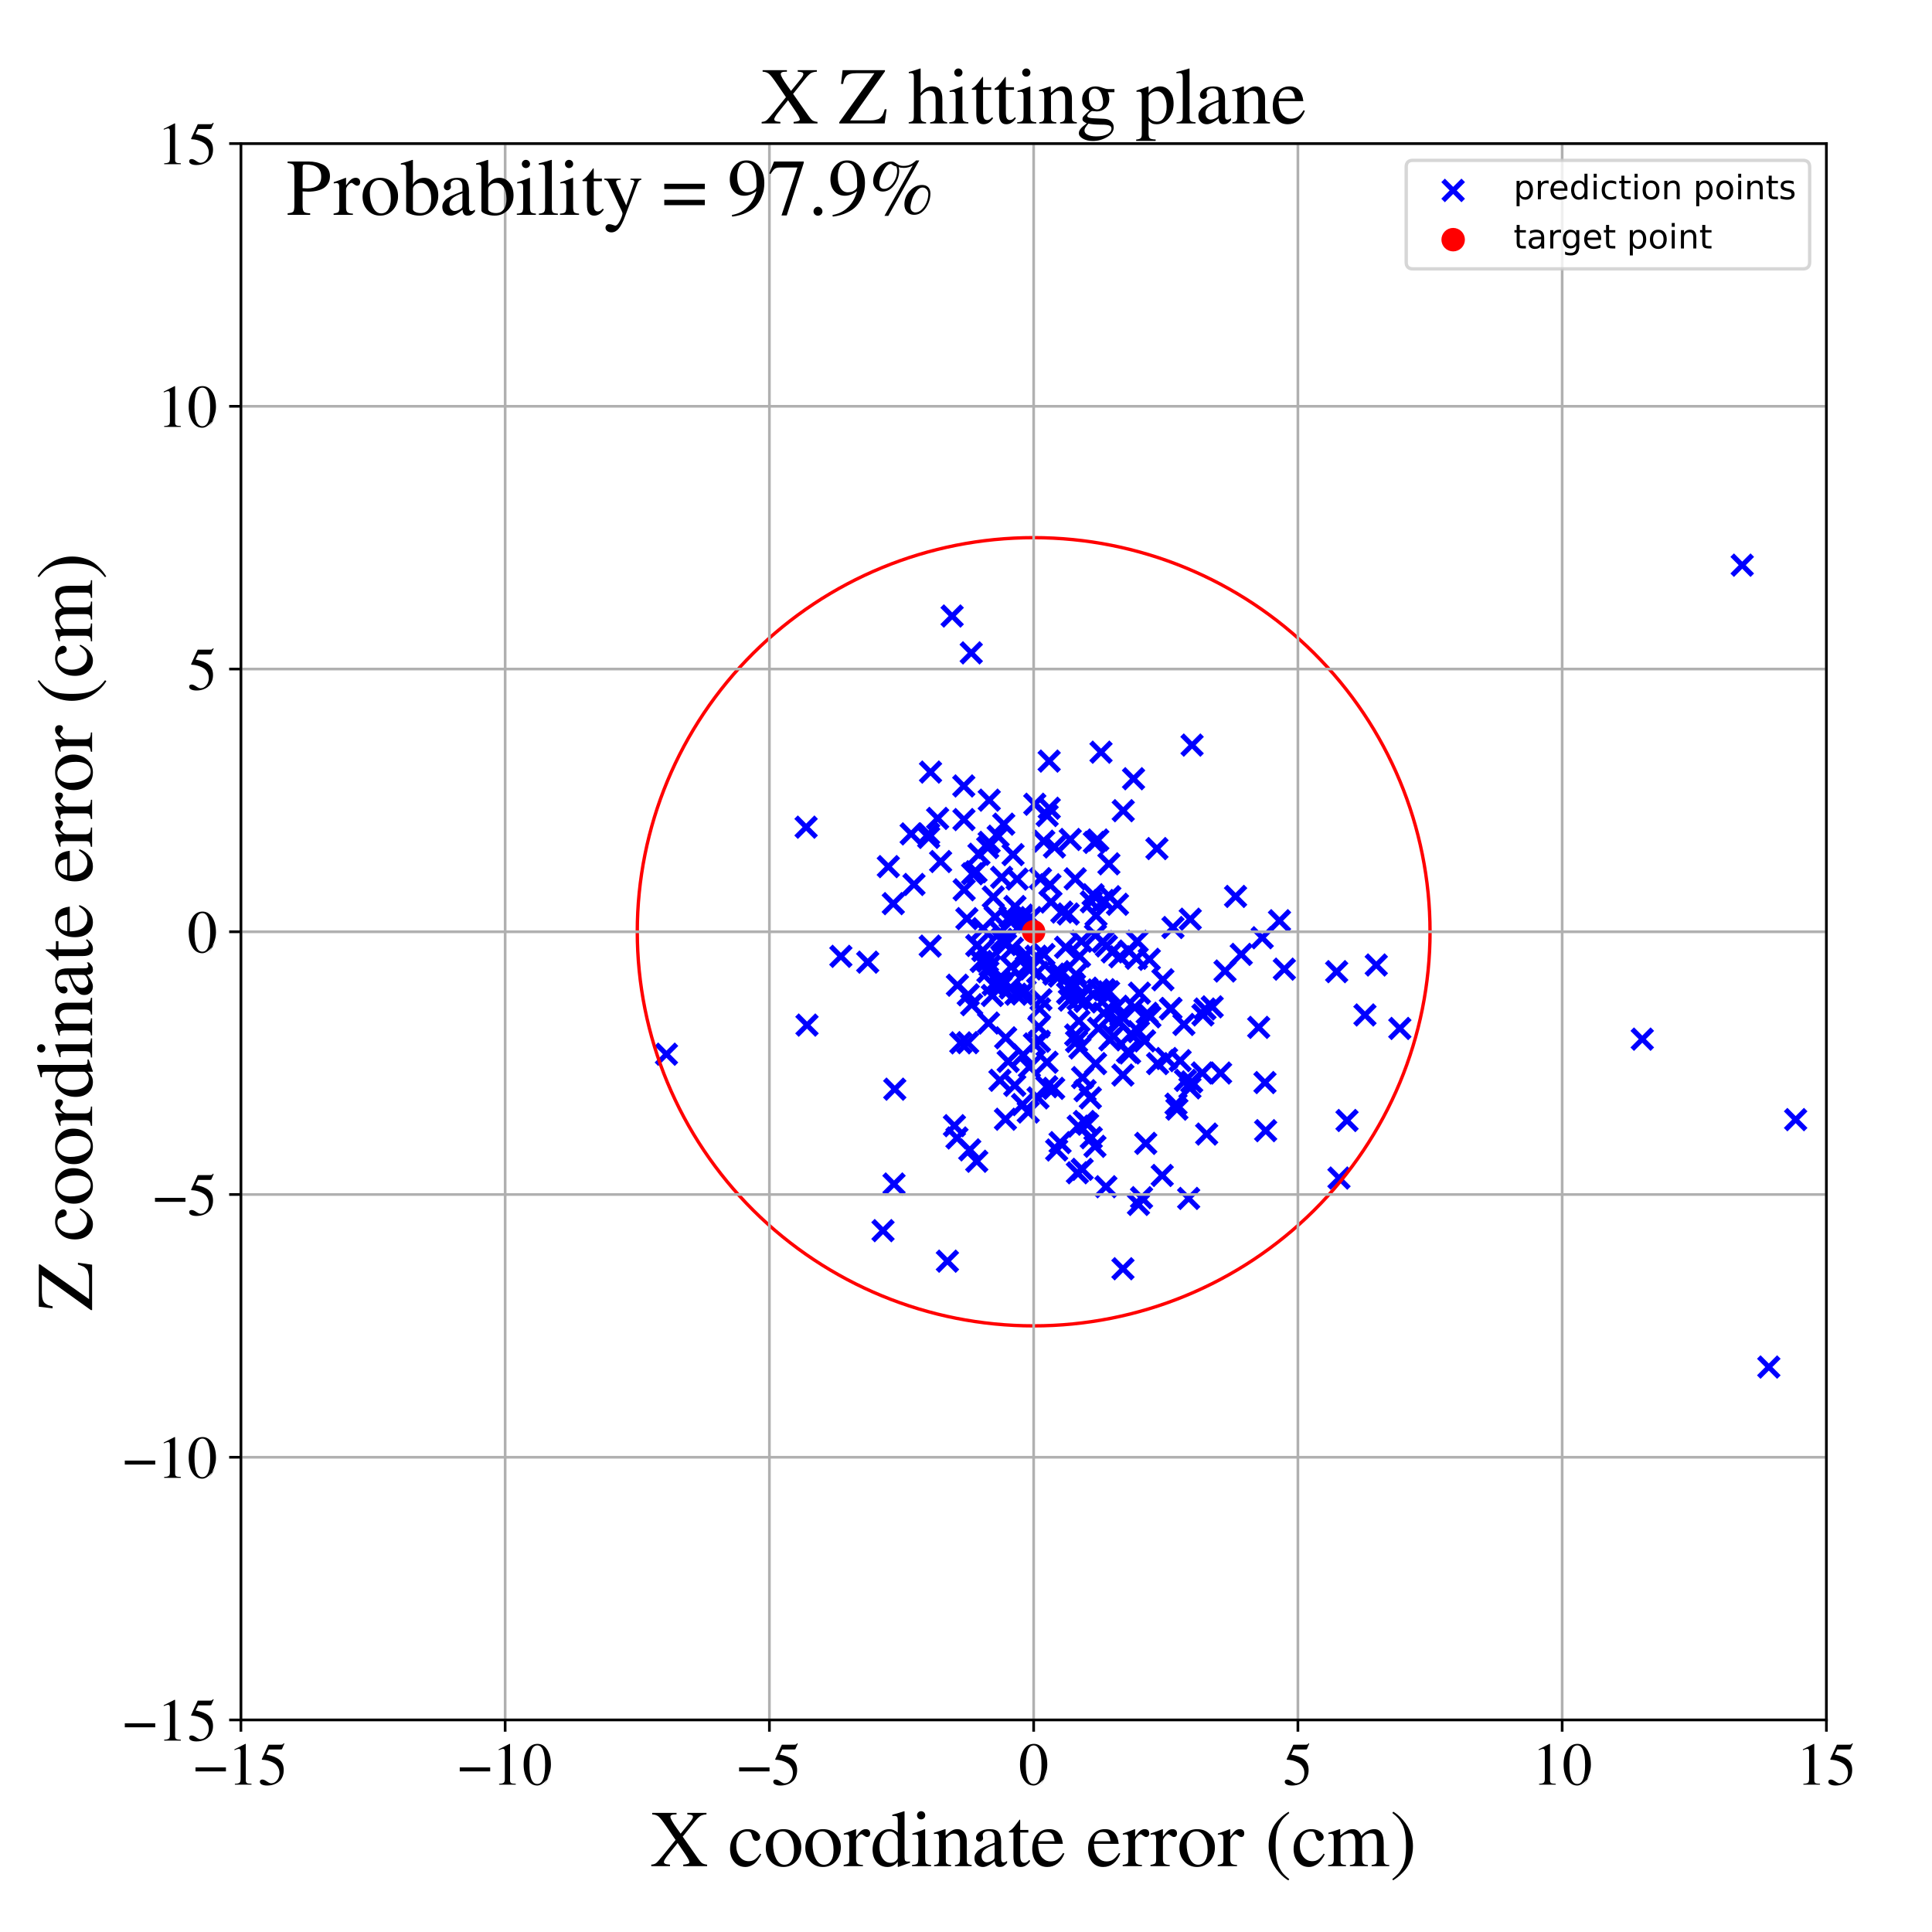 <?xml version="1.0" encoding="utf-8" standalone="no"?>
<!DOCTYPE svg PUBLIC "-//W3C//DTD SVG 1.1//EN"
  "http://www.w3.org/Graphics/SVG/1.1/DTD/svg11.dtd">
<!-- Created with matplotlib (https://matplotlib.org/) -->
<svg height="576pt" version="1.1" viewBox="0 0 576 576" width="576pt" xmlns="http://www.w3.org/2000/svg" xmlns:xlink="http://www.w3.org/1999/xlink">
 <defs>
  <style type="text/css">
*{stroke-linecap:butt;stroke-linejoin:round;}
  </style>
 </defs>
 <g id="figure_1">
  <g id="patch_1">
   <path d="M 0 576 
L 576 576 
L 576 0 
L 0 0 
z
" style="fill:#ffffff;"/>
  </g>
  <g id="axes_1">
   <g id="patch_2">
    <path d="M 71.822 512.784 
L 544.52 512.784 
L 544.52 42.802 
L 71.822 42.802 
z
" style="fill:#ffffff;"/>
   </g>
   <g id="PathCollection_1">
    <defs>
     <path d="M -3 3 
L 3 -3 
M -3 -3 
L 3 3 
" id="m0c8d9ee82b" style="stroke:#0000ff;stroke-width:1.5;"/>
    </defs>
    <g clip-path="url(#p39bb5b3462)">
     <use style="fill:#0000ff;stroke:#0000ff;stroke-width:1.5;" x="327.296" xlink:href="#m0c8d9ee82b" y="250.436"/>
     <use style="fill:#0000ff;stroke:#0000ff;stroke-width:1.5;" x="322.754" xlink:href="#m0c8d9ee82b" y="321.269"/>
     <use style="fill:#0000ff;stroke:#0000ff;stroke-width:1.5;" x="322.412" xlink:href="#m0c8d9ee82b" y="297.161"/>
     <use style="fill:#0000ff;stroke:#0000ff;stroke-width:1.5;" x="299.634" xlink:href="#m0c8d9ee82b" y="292.779"/>
     <use style="fill:#0000ff;stroke:#0000ff;stroke-width:1.5;" x="314.184" xlink:href="#m0c8d9ee82b" y="290.421"/>
     <use style="fill:#0000ff;stroke:#0000ff;stroke-width:1.5;" x="326.632" xlink:href="#m0c8d9ee82b" y="317.097"/>
     <use style="fill:#0000ff;stroke:#0000ff;stroke-width:1.5;" x="322.629" xlink:href="#m0c8d9ee82b" y="348.62"/>
     <use style="fill:#0000ff;stroke:#0000ff;stroke-width:1.5;" x="302.538" xlink:href="#m0c8d9ee82b" y="323.59"/>
     <use style="fill:#0000ff;stroke:#0000ff;stroke-width:1.5;" x="349.702" xlink:href="#m0c8d9ee82b" y="276.524"/>
     <use style="fill:#0000ff;stroke:#0000ff;stroke-width:1.5;" x="306.536" xlink:href="#m0c8d9ee82b" y="274.371"/>
     <use style="fill:#0000ff;stroke:#0000ff;stroke-width:1.5;" x="294.903" xlink:href="#m0c8d9ee82b" y="251.133"/>
     <use style="fill:#0000ff;stroke:#0000ff;stroke-width:1.5;" x="519.424" xlink:href="#m0c8d9ee82b" y="168.503"/>
     <use style="fill:#0000ff;stroke:#0000ff;stroke-width:1.5;" x="351.842" xlink:href="#m0c8d9ee82b" y="316.215"/>
     <use style="fill:#0000ff;stroke:#0000ff;stroke-width:1.5;" x="339.416" xlink:href="#m0c8d9ee82b" y="359.083"/>
     <use style="fill:#0000ff;stroke:#0000ff;stroke-width:1.5;" x="312.159" xlink:href="#m0c8d9ee82b" y="316.694"/>
     <use style="fill:#0000ff;stroke:#0000ff;stroke-width:1.5;" x="313.025" xlink:href="#m0c8d9ee82b" y="263.768"/>
     <use style="fill:#0000ff;stroke:#0000ff;stroke-width:1.5;" x="339.411" xlink:href="#m0c8d9ee82b" y="307.574"/>
     <use style="fill:#0000ff;stroke:#0000ff;stroke-width:1.5;" x="321.454" xlink:href="#m0c8d9ee82b" y="335.754"/>
     <use style="fill:#0000ff;stroke:#0000ff;stroke-width:1.5;" x="299.255" xlink:href="#m0c8d9ee82b" y="245.712"/>
     <use style="fill:#0000ff;stroke:#0000ff;stroke-width:1.5;" x="999.154" xlink:href="#m0c8d9ee82b" y="327.189"/>
     <use style="fill:#0000ff;stroke:#0000ff;stroke-width:1.5;" x="358.632" xlink:href="#m0c8d9ee82b" y="302.584"/>
     <use style="fill:#0000ff;stroke:#0000ff;stroke-width:1.5;" x="294.393" xlink:href="#m0c8d9ee82b" y="286.576"/>
     <use style="fill:#0000ff;stroke:#0000ff;stroke-width:1.5;" x="354.38" xlink:href="#m0c8d9ee82b" y="357.291"/>
     <use style="fill:#0000ff;stroke:#0000ff;stroke-width:1.5;" x="288.258" xlink:href="#m0c8d9ee82b" y="273.876"/>
     <use style="fill:#0000ff;stroke:#0000ff;stroke-width:1.5;" x="376.314" xlink:href="#m0c8d9ee82b" y="279.576"/>
     <use style="fill:#0000ff;stroke:#0000ff;stroke-width:1.5;" x="289.692" xlink:href="#m0c8d9ee82b" y="299.533"/>
     <use style="fill:#0000ff;stroke:#0000ff;stroke-width:1.5;" x="266.766" xlink:href="#m0c8d9ee82b" y="324.725"/>
     <use style="fill:#0000ff;stroke:#0000ff;stroke-width:1.5;" x="336.165" xlink:href="#m0c8d9ee82b" y="313.671"/>
     <use style="fill:#0000ff;stroke:#0000ff;stroke-width:1.5;" x="527.348" xlink:href="#m0c8d9ee82b" y="407.571"/>
     <use style="fill:#0000ff;stroke:#0000ff;stroke-width:1.5;" x="368.367" xlink:href="#m0c8d9ee82b" y="267.253"/>
     <use style="fill:#0000ff;stroke:#0000ff;stroke-width:1.5;" x="295.85" xlink:href="#m0c8d9ee82b" y="296.794"/>
     <use style="fill:#0000ff;stroke:#0000ff;stroke-width:1.5;" x="316.563" xlink:href="#m0c8d9ee82b" y="271.929"/>
     <use style="fill:#0000ff;stroke:#0000ff;stroke-width:1.5;" x="304.792" xlink:href="#m0c8d9ee82b" y="272.831"/>
     <use style="fill:#0000ff;stroke:#0000ff;stroke-width:1.5;" x="302.594" xlink:href="#m0c8d9ee82b" y="270.266"/>
     <use style="fill:#0000ff;stroke:#0000ff;stroke-width:1.5;" x="320.81" xlink:href="#m0c8d9ee82b" y="290.544"/>
     <use style="fill:#0000ff;stroke:#0000ff;stroke-width:1.5;" x="309.936" xlink:href="#m0c8d9ee82b" y="300.76"/>
     <use style="fill:#0000ff;stroke:#0000ff;stroke-width:1.5;" x="354.858" xlink:href="#m0c8d9ee82b" y="274.044"/>
     <use style="fill:#0000ff;stroke:#0000ff;stroke-width:1.5;" x="323.995" xlink:href="#m0c8d9ee82b" y="294.605"/>
     <use style="fill:#0000ff;stroke:#0000ff;stroke-width:1.5;" x="277.426" xlink:href="#m0c8d9ee82b" y="230.188"/>
     <use style="fill:#0000ff;stroke:#0000ff;stroke-width:1.5;" x="339.04" xlink:href="#m0c8d9ee82b" y="280.638"/>
     <use style="fill:#0000ff;stroke:#0000ff;stroke-width:1.5;" x="299.807" xlink:href="#m0c8d9ee82b" y="281.604"/>
     <use style="fill:#0000ff;stroke:#0000ff;stroke-width:1.5;" x="279.54" xlink:href="#m0c8d9ee82b" y="243.999"/>
     <use style="fill:#0000ff;stroke:#0000ff;stroke-width:1.5;" x="352.962" xlink:href="#m0c8d9ee82b" y="305.426"/>
     <use style="fill:#0000ff;stroke:#0000ff;stroke-width:1.5;" x="309.895" xlink:href="#m0c8d9ee82b" y="310.429"/>
     <use style="fill:#0000ff;stroke:#0000ff;stroke-width:1.5;" x="311.186" xlink:href="#m0c8d9ee82b" y="250.787"/>
     <use style="fill:#0000ff;stroke:#0000ff;stroke-width:1.5;" x="330.894" xlink:href="#m0c8d9ee82b" y="310.018"/>
     <use style="fill:#0000ff;stroke:#0000ff;stroke-width:1.5;" x="333.89" xlink:href="#m0c8d9ee82b" y="285.241"/>
     <use style="fill:#0000ff;stroke:#0000ff;stroke-width:1.5;" x="326.267" xlink:href="#m0c8d9ee82b" y="251.152"/>
     <use style="fill:#0000ff;stroke:#0000ff;stroke-width:1.5;" x="320.56" xlink:href="#m0c8d9ee82b" y="262.013"/>
     <use style="fill:#0000ff;stroke:#0000ff;stroke-width:1.5;" x="320.037" xlink:href="#m0c8d9ee82b" y="293.963"/>
     <use style="fill:#0000ff;stroke:#0000ff;stroke-width:1.5;" x="300.567" xlink:href="#m0c8d9ee82b" y="316.444"/>
     <use style="fill:#0000ff;stroke:#0000ff;stroke-width:1.5;" x="277.321" xlink:href="#m0c8d9ee82b" y="282.073"/>
     <use style="fill:#0000ff;stroke:#0000ff;stroke-width:1.5;" x="304.79" xlink:href="#m0c8d9ee82b" y="296.344"/>
     <use style="fill:#0000ff;stroke:#0000ff;stroke-width:1.5;" x="333.097" xlink:href="#m0c8d9ee82b" y="300.001"/>
     <use style="fill:#0000ff;stroke:#0000ff;stroke-width:1.5;" x="284.549" xlink:href="#m0c8d9ee82b" y="335.601"/>
     <use style="fill:#0000ff;stroke:#0000ff;stroke-width:1.5;" x="363.903" xlink:href="#m0c8d9ee82b" y="319.912"/>
     <use style="fill:#0000ff;stroke:#0000ff;stroke-width:1.5;" x="328.251" xlink:href="#m0c8d9ee82b" y="224.259"/>
     <use style="fill:#0000ff;stroke:#0000ff;stroke-width:1.5;" x="293.08" xlink:href="#m0c8d9ee82b" y="276.865"/>
     <use style="fill:#0000ff;stroke:#0000ff;stroke-width:1.5;" x="399.192" xlink:href="#m0c8d9ee82b" y="351.218"/>
     <use style="fill:#0000ff;stroke:#0000ff;stroke-width:1.5;" x="377.136" xlink:href="#m0c8d9ee82b" y="322.75"/>
     <use style="fill:#0000ff;stroke:#0000ff;stroke-width:1.5;" x="305.642" xlink:href="#m0c8d9ee82b" y="295.427"/>
     <use style="fill:#0000ff;stroke:#0000ff;stroke-width:1.5;" x="406.942" xlink:href="#m0c8d9ee82b" y="302.596"/>
     <use style="fill:#0000ff;stroke:#0000ff;stroke-width:1.5;" x="321.965" xlink:href="#m0c8d9ee82b" y="312.431"/>
     <use style="fill:#0000ff;stroke:#0000ff;stroke-width:1.5;" x="298.618" xlink:href="#m0c8d9ee82b" y="261.567"/>
     <use style="fill:#0000ff;stroke:#0000ff;stroke-width:1.5;" x="319.079" xlink:href="#m0c8d9ee82b" y="250.276"/>
     <use style="fill:#0000ff;stroke:#0000ff;stroke-width:1.5;" x="263.26" xlink:href="#m0c8d9ee82b" y="366.9"/>
     <use style="fill:#0000ff;stroke:#0000ff;stroke-width:1.5;" x="321.671" xlink:href="#m0c8d9ee82b" y="304.392"/>
     <use style="fill:#0000ff;stroke:#0000ff;stroke-width:1.5;" x="308.914" xlink:href="#m0c8d9ee82b" y="285.082"/>
     <use style="fill:#0000ff;stroke:#0000ff;stroke-width:1.5;" x="321.353" xlink:href="#m0c8d9ee82b" y="297.935"/>
     <use style="fill:#0000ff;stroke:#0000ff;stroke-width:1.5;" x="250.696" xlink:href="#m0c8d9ee82b" y="285.121"/>
     <use style="fill:#0000ff;stroke:#0000ff;stroke-width:1.5;" x="349.108" xlink:href="#m0c8d9ee82b" y="300.662"/>
     <use style="fill:#0000ff;stroke:#0000ff;stroke-width:1.5;" x="240.331" xlink:href="#m0c8d9ee82b" y="246.613"/>
     <use style="fill:#0000ff;stroke:#0000ff;stroke-width:1.5;" x="308.393" xlink:href="#m0c8d9ee82b" y="311.235"/>
     <use style="fill:#0000ff;stroke:#0000ff;stroke-width:1.5;" x="291.865" xlink:href="#m0c8d9ee82b" y="254.681"/>
     <use style="fill:#0000ff;stroke:#0000ff;stroke-width:1.5;" x="326.447" xlink:href="#m0c8d9ee82b" y="341.763"/>
     <use style="fill:#0000ff;stroke:#0000ff;stroke-width:1.5;" x="313.334" xlink:href="#m0c8d9ee82b" y="268.942"/>
     <use style="fill:#0000ff;stroke:#0000ff;stroke-width:1.5;" x="337.192" xlink:href="#m0c8d9ee82b" y="308.277"/>
     <use style="fill:#0000ff;stroke:#0000ff;stroke-width:1.5;" x="258.698" xlink:href="#m0c8d9ee82b" y="286.856"/>
     <use style="fill:#0000ff;stroke:#0000ff;stroke-width:1.5;" x="294.53" xlink:href="#m0c8d9ee82b" y="289.727"/>
     <use style="fill:#0000ff;stroke:#0000ff;stroke-width:1.5;" x="321.211" xlink:href="#m0c8d9ee82b" y="349.645"/>
     <use style="fill:#0000ff;stroke:#0000ff;stroke-width:1.5;" x="266.325" xlink:href="#m0c8d9ee82b" y="269.406"/>
     <use style="fill:#0000ff;stroke:#0000ff;stroke-width:1.5;" x="283.869" xlink:href="#m0c8d9ee82b" y="183.657"/>
     <use style="fill:#0000ff;stroke:#0000ff;stroke-width:1.5;" x="398.51" xlink:href="#m0c8d9ee82b" y="289.685"/>
     <use style="fill:#0000ff;stroke:#0000ff;stroke-width:1.5;" x="321.85" xlink:href="#m0c8d9ee82b" y="285.078"/>
     <use style="fill:#0000ff;stroke:#0000ff;stroke-width:1.5;" x="342.65" xlink:href="#m0c8d9ee82b" y="286.007"/>
     <use style="fill:#0000ff;stroke:#0000ff;stroke-width:1.5;" x="330.601" xlink:href="#m0c8d9ee82b" y="257.539"/>
     <use style="fill:#0000ff;stroke:#0000ff;stroke-width:1.5;" x="358.456" xlink:href="#m0c8d9ee82b" y="319.885"/>
     <use style="fill:#0000ff;stroke:#0000ff;stroke-width:1.5;" x="341.252" xlink:href="#m0c8d9ee82b" y="310.322"/>
     <use style="fill:#0000ff;stroke:#0000ff;stroke-width:1.5;" x="325.348" xlink:href="#m0c8d9ee82b" y="339.205"/>
     <use style="fill:#0000ff;stroke:#0000ff;stroke-width:1.5;" x="318.484" xlink:href="#m0c8d9ee82b" y="272.491"/>
     <use style="fill:#0000ff;stroke:#0000ff;stroke-width:1.5;" x="298.29" xlink:href="#m0c8d9ee82b" y="277.882"/>
     <use style="fill:#0000ff;stroke:#0000ff;stroke-width:1.5;" x="327.37" xlink:href="#m0c8d9ee82b" y="295.136"/>
     <use style="fill:#0000ff;stroke:#0000ff;stroke-width:1.5;" x="329.862" xlink:href="#m0c8d9ee82b" y="282.013"/>
     <use style="fill:#0000ff;stroke:#0000ff;stroke-width:1.5;" x="334.793" xlink:href="#m0c8d9ee82b" y="378.26"/>
     <use style="fill:#0000ff;stroke:#0000ff;stroke-width:1.5;" x="350.874" xlink:href="#m0c8d9ee82b" y="330.677"/>
     <use style="fill:#0000ff;stroke:#0000ff;stroke-width:1.5;" x="288.667" xlink:href="#m0c8d9ee82b" y="296.6"/>
     <use style="fill:#0000ff;stroke:#0000ff;stroke-width:1.5;" x="323.505" xlink:href="#m0c8d9ee82b" y="325.171"/>
     <use style="fill:#0000ff;stroke:#0000ff;stroke-width:1.5;" x="302.027" xlink:href="#m0c8d9ee82b" y="254.793"/>
     <use style="fill:#0000ff;stroke:#0000ff;stroke-width:1.5;" x="301.832" xlink:href="#m0c8d9ee82b" y="282.729"/>
     <use style="fill:#0000ff;stroke:#0000ff;stroke-width:1.5;" x="326.596" xlink:href="#m0c8d9ee82b" y="278.784"/>
     <use style="fill:#0000ff;stroke:#0000ff;stroke-width:1.5;" x="333.358" xlink:href="#m0c8d9ee82b" y="304.368"/>
     <use style="fill:#0000ff;stroke:#0000ff;stroke-width:1.5;" x="361.405" xlink:href="#m0c8d9ee82b" y="300.176"/>
     <use style="fill:#0000ff;stroke:#0000ff;stroke-width:1.5;" x="301.408" xlink:href="#m0c8d9ee82b" y="274.819"/>
     <use style="fill:#0000ff;stroke:#0000ff;stroke-width:1.5;" x="320.699" xlink:href="#m0c8d9ee82b" y="308.569"/>
     <use style="fill:#0000ff;stroke:#0000ff;stroke-width:1.5;" x="298.666" xlink:href="#m0c8d9ee82b" y="280.052"/>
     <use style="fill:#0000ff;stroke:#0000ff;stroke-width:1.5;" x="354.761" xlink:href="#m0c8d9ee82b" y="324.336"/>
     <use style="fill:#0000ff;stroke:#0000ff;stroke-width:1.5;" x="289.568" xlink:href="#m0c8d9ee82b" y="194.645"/>
     <use style="fill:#0000ff;stroke:#0000ff;stroke-width:1.5;" x="340.336" xlink:href="#m0c8d9ee82b" y="357.067"/>
     <use style="fill:#0000ff;stroke:#0000ff;stroke-width:1.5;" x="292.525" xlink:href="#m0c8d9ee82b" y="286.639"/>
     <use style="fill:#0000ff;stroke:#0000ff;stroke-width:1.5;" x="311.244" xlink:href="#m0c8d9ee82b" y="284.578"/>
     <use style="fill:#0000ff;stroke:#0000ff;stroke-width:1.5;" x="355.4" xlink:href="#m0c8d9ee82b" y="222.142"/>
     <use style="fill:#0000ff;stroke:#0000ff;stroke-width:1.5;" x="375.262" xlink:href="#m0c8d9ee82b" y="306.297"/>
     <use style="fill:#0000ff;stroke:#0000ff;stroke-width:1.5;" x="346.7" xlink:href="#m0c8d9ee82b" y="292.097"/>
     <use style="fill:#0000ff;stroke:#0000ff;stroke-width:1.5;" x="359.752" xlink:href="#m0c8d9ee82b" y="338.11"/>
     <use style="fill:#0000ff;stroke:#0000ff;stroke-width:1.5;" x="285.306" xlink:href="#m0c8d9ee82b" y="339.266"/>
     <use style="fill:#0000ff;stroke:#0000ff;stroke-width:1.5;" x="305.858" xlink:href="#m0c8d9ee82b" y="284.601"/>
     <use style="fill:#0000ff;stroke:#0000ff;stroke-width:1.5;" x="342.019" xlink:href="#m0c8d9ee82b" y="302.094"/>
     <use style="fill:#0000ff;stroke:#0000ff;stroke-width:1.5;" x="334.881" xlink:href="#m0c8d9ee82b" y="241.698"/>
     <use style="fill:#0000ff;stroke:#0000ff;stroke-width:1.5;" x="309.702" xlink:href="#m0c8d9ee82b" y="306.143"/>
     <use style="fill:#0000ff;stroke:#0000ff;stroke-width:1.5;" x="305.037" xlink:href="#m0c8d9ee82b" y="314.525"/>
     <use style="fill:#0000ff;stroke:#0000ff;stroke-width:1.5;" x="331.611" xlink:href="#m0c8d9ee82b" y="283.803"/>
     <use style="fill:#0000ff;stroke:#0000ff;stroke-width:1.5;" x="305.988" xlink:href="#m0c8d9ee82b" y="288.253"/>
     <use style="fill:#0000ff;stroke:#0000ff;stroke-width:1.5;" x="289.117" xlink:href="#m0c8d9ee82b" y="342.813"/>
     <use style="fill:#0000ff;stroke:#0000ff;stroke-width:1.5;" x="287.387" xlink:href="#m0c8d9ee82b" y="244.346"/>
     <use style="fill:#0000ff;stroke:#0000ff;stroke-width:1.5;" x="331.997" xlink:href="#m0c8d9ee82b" y="308.917"/>
     <use style="fill:#0000ff;stroke:#0000ff;stroke-width:1.5;" x="310.355" xlink:href="#m0c8d9ee82b" y="298.058"/>
     <use style="fill:#0000ff;stroke:#0000ff;stroke-width:1.5;" x="324.26" xlink:href="#m0c8d9ee82b" y="335.17"/>
     <use style="fill:#0000ff;stroke:#0000ff;stroke-width:1.5;" x="315.662" xlink:href="#m0c8d9ee82b" y="289.675"/>
     <use style="fill:#0000ff;stroke:#0000ff;stroke-width:1.5;" x="315.787" xlink:href="#m0c8d9ee82b" y="290.997"/>
     <use style="fill:#0000ff;stroke:#0000ff;stroke-width:1.5;" x="334.144" xlink:href="#m0c8d9ee82b" y="302.82"/>
     <use style="fill:#0000ff;stroke:#0000ff;stroke-width:1.5;" x="280.433" xlink:href="#m0c8d9ee82b" y="256.854"/>
     <use style="fill:#0000ff;stroke:#0000ff;stroke-width:1.5;" x="382.909" xlink:href="#m0c8d9ee82b" y="288.941"/>
     <use style="fill:#0000ff;stroke:#0000ff;stroke-width:1.5;" x="339.718" xlink:href="#m0c8d9ee82b" y="296.094"/>
     <use style="fill:#0000ff;stroke:#0000ff;stroke-width:1.5;" x="276.873" xlink:href="#m0c8d9ee82b" y="249.663"/>
     <use style="fill:#0000ff;stroke:#0000ff;stroke-width:1.5;" x="305.35" xlink:href="#m0c8d9ee82b" y="285.38"/>
     <use style="fill:#0000ff;stroke:#0000ff;stroke-width:1.5;" x="327.509" xlink:href="#m0c8d9ee82b" y="306.577"/>
     <use style="fill:#0000ff;stroke:#0000ff;stroke-width:1.5;" x="328.598" xlink:href="#m0c8d9ee82b" y="298.706"/>
     <use style="fill:#0000ff;stroke:#0000ff;stroke-width:1.5;" x="266.538" xlink:href="#m0c8d9ee82b" y="353.002"/>
     <use style="fill:#0000ff;stroke:#0000ff;stroke-width:1.5;" x="329.711" xlink:href="#m0c8d9ee82b" y="353.805"/>
     <use style="fill:#0000ff;stroke:#0000ff;stroke-width:1.5;" x="365.222" xlink:href="#m0c8d9ee82b" y="289.495"/>
     <use style="fill:#0000ff;stroke:#0000ff;stroke-width:1.5;" x="304.858" xlink:href="#m0c8d9ee82b" y="329.318"/>
     <use style="fill:#0000ff;stroke:#0000ff;stroke-width:1.5;" x="344.92" xlink:href="#m0c8d9ee82b" y="252.992"/>
     <use style="fill:#0000ff;stroke:#0000ff;stroke-width:1.5;" x="359.245" xlink:href="#m0c8d9ee82b" y="300.827"/>
     <use style="fill:#0000ff;stroke:#0000ff;stroke-width:1.5;" x="410.314" xlink:href="#m0c8d9ee82b" y="287.703"/>
     <use style="fill:#0000ff;stroke:#0000ff;stroke-width:1.5;" x="295.169" xlink:href="#m0c8d9ee82b" y="287.962"/>
     <use style="fill:#0000ff;stroke:#0000ff;stroke-width:1.5;" x="291.209" xlink:href="#m0c8d9ee82b" y="346.213"/>
     <use style="fill:#0000ff;stroke:#0000ff;stroke-width:1.5;" x="312.075" xlink:href="#m0c8d9ee82b" y="323.984"/>
     <use style="fill:#0000ff;stroke:#0000ff;stroke-width:1.5;" x="301.141" xlink:href="#m0c8d9ee82b" y="273.359"/>
     <use style="fill:#0000ff;stroke:#0000ff;stroke-width:1.5;" x="288.505" xlink:href="#m0c8d9ee82b" y="310.858"/>
     <use style="fill:#0000ff;stroke:#0000ff;stroke-width:1.5;" x="323.537" xlink:href="#m0c8d9ee82b" y="298.538"/>
     <use style="fill:#0000ff;stroke:#0000ff;stroke-width:1.5;" x="325.359" xlink:href="#m0c8d9ee82b" y="268.868"/>
     <use style="fill:#0000ff;stroke:#0000ff;stroke-width:1.5;" x="333.673" xlink:href="#m0c8d9ee82b" y="304.818"/>
     <use style="fill:#0000ff;stroke:#0000ff;stroke-width:1.5;" x="293.014" xlink:href="#m0c8d9ee82b" y="283.398"/>
     <use style="fill:#0000ff;stroke:#0000ff;stroke-width:1.5;" x="417.338" xlink:href="#m0c8d9ee82b" y="306.617"/>
     <use style="fill:#0000ff;stroke:#0000ff;stroke-width:1.5;" x="308.507" xlink:href="#m0c8d9ee82b" y="239.778"/>
     <use style="fill:#0000ff;stroke:#0000ff;stroke-width:1.5;" x="303.237" xlink:href="#m0c8d9ee82b" y="262.088"/>
     <use style="fill:#0000ff;stroke:#0000ff;stroke-width:1.5;" x="320.345" xlink:href="#m0c8d9ee82b" y="293.634"/>
     <use style="fill:#0000ff;stroke:#0000ff;stroke-width:1.5;" x="301.45" xlink:href="#m0c8d9ee82b" y="288.206"/>
     <use style="fill:#0000ff;stroke:#0000ff;stroke-width:1.5;" x="319.824" xlink:href="#m0c8d9ee82b" y="294.568"/>
     <use style="fill:#0000ff;stroke:#0000ff;stroke-width:1.5;" x="330.88" xlink:href="#m0c8d9ee82b" y="267.341"/>
     <use style="fill:#0000ff;stroke:#0000ff;stroke-width:1.5;" x="307.361" xlink:href="#m0c8d9ee82b" y="273.569"/>
     <use style="fill:#0000ff;stroke:#0000ff;stroke-width:1.5;" x="401.594" xlink:href="#m0c8d9ee82b" y="334.059"/>
     <use style="fill:#0000ff;stroke:#0000ff;stroke-width:1.5;" x="341.593" xlink:href="#m0c8d9ee82b" y="340.881"/>
     <use style="fill:#0000ff;stroke:#0000ff;stroke-width:1.5;" x="345.121" xlink:href="#m0c8d9ee82b" y="317.101"/>
     <use style="fill:#0000ff;stroke:#0000ff;stroke-width:1.5;" x="271.649" xlink:href="#m0c8d9ee82b" y="248.612"/>
     <use style="fill:#0000ff;stroke:#0000ff;stroke-width:1.5;" x="240.595" xlink:href="#m0c8d9ee82b" y="305.618"/>
     <use style="fill:#0000ff;stroke:#0000ff;stroke-width:1.5;" x="322.408" xlink:href="#m0c8d9ee82b" y="280.627"/>
     <use style="fill:#0000ff;stroke:#0000ff;stroke-width:1.5;" x="314.145" xlink:href="#m0c8d9ee82b" y="324.479"/>
     <use style="fill:#0000ff;stroke:#0000ff;stroke-width:1.5;" x="306.9" xlink:href="#m0c8d9ee82b" y="318.111"/>
     <use style="fill:#0000ff;stroke:#0000ff;stroke-width:1.5;" x="318.283" xlink:href="#m0c8d9ee82b" y="296.136"/>
     <use style="fill:#0000ff;stroke:#0000ff;stroke-width:1.5;" x="296.138" xlink:href="#m0c8d9ee82b" y="267.417"/>
     <use style="fill:#0000ff;stroke:#0000ff;stroke-width:1.5;" x="312.196" xlink:href="#m0c8d9ee82b" y="243.141"/>
     <use style="fill:#0000ff;stroke:#0000ff;stroke-width:1.5;" x="306.551" xlink:href="#m0c8d9ee82b" y="331.542"/>
     <use style="fill:#0000ff;stroke:#0000ff;stroke-width:1.5;" x="307.254" xlink:href="#m0c8d9ee82b" y="288.877"/>
     <use style="fill:#0000ff;stroke:#0000ff;stroke-width:1.5;" x="298.068" xlink:href="#m0c8d9ee82b" y="292.665"/>
     <use style="fill:#0000ff;stroke:#0000ff;stroke-width:1.5;" x="312.795" xlink:href="#m0c8d9ee82b" y="226.911"/>
     <use style="fill:#0000ff;stroke:#0000ff;stroke-width:1.5;" x="329.034" xlink:href="#m0c8d9ee82b" y="302.053"/>
     <use style="fill:#0000ff;stroke:#0000ff;stroke-width:1.5;" x="298.312" xlink:href="#m0c8d9ee82b" y="294.34"/>
     <use style="fill:#0000ff;stroke:#0000ff;stroke-width:1.5;" x="330.512" xlink:href="#m0c8d9ee82b" y="295.672"/>
     <use style="fill:#0000ff;stroke:#0000ff;stroke-width:1.5;" x="294.929" xlink:href="#m0c8d9ee82b" y="238.556"/>
     <use style="fill:#0000ff;stroke:#0000ff;stroke-width:1.5;" x="289.966" xlink:href="#m0c8d9ee82b" y="260.499"/>
     <use style="fill:#0000ff;stroke:#0000ff;stroke-width:1.5;" x="377.336" xlink:href="#m0c8d9ee82b" y="337.091"/>
     <use style="fill:#0000ff;stroke:#0000ff;stroke-width:1.5;" x="319.654" xlink:href="#m0c8d9ee82b" y="292.931"/>
     <use style="fill:#0000ff;stroke:#0000ff;stroke-width:1.5;" x="323.301" xlink:href="#m0c8d9ee82b" y="334.35"/>
     <use style="fill:#0000ff;stroke:#0000ff;stroke-width:1.5;" x="316.049" xlink:href="#m0c8d9ee82b" y="340.656"/>
     <use style="fill:#0000ff;stroke:#0000ff;stroke-width:1.5;" x="348.955" xlink:href="#m0c8d9ee82b" y="300.778"/>
     <use style="fill:#0000ff;stroke:#0000ff;stroke-width:1.5;" x="310.197" xlink:href="#m0c8d9ee82b" y="261.952"/>
     <use style="fill:#0000ff;stroke:#0000ff;stroke-width:1.5;" x="299.761" xlink:href="#m0c8d9ee82b" y="333.682"/>
     <use style="fill:#0000ff;stroke:#0000ff;stroke-width:1.5;" x="328.999" xlink:href="#m0c8d9ee82b" y="268.462"/>
     <use style="fill:#0000ff;stroke:#0000ff;stroke-width:1.5;" x="318.827" xlink:href="#m0c8d9ee82b" y="298.177"/>
     <use style="fill:#0000ff;stroke:#0000ff;stroke-width:1.5;" x="298.493" xlink:href="#m0c8d9ee82b" y="294.091"/>
     <use style="fill:#0000ff;stroke:#0000ff;stroke-width:1.5;" x="353.438" xlink:href="#m0c8d9ee82b" y="322.098"/>
     <use style="fill:#0000ff;stroke:#0000ff;stroke-width:1.5;" x="302.887" xlink:href="#m0c8d9ee82b" y="296.414"/>
     <use style="fill:#0000ff;stroke:#0000ff;stroke-width:1.5;" x="489.625" xlink:href="#m0c8d9ee82b" y="309.812"/>
     <use style="fill:#0000ff;stroke:#0000ff;stroke-width:1.5;" x="315.029" xlink:href="#m0c8d9ee82b" y="342.853"/>
     <use style="fill:#0000ff;stroke:#0000ff;stroke-width:1.5;" x="264.846" xlink:href="#m0c8d9ee82b" y="258.369"/>
     <use style="fill:#0000ff;stroke:#0000ff;stroke-width:1.5;" x="535.351" xlink:href="#m0c8d9ee82b" y="333.801"/>
     <use style="fill:#0000ff;stroke:#0000ff;stroke-width:1.5;" x="291.203" xlink:href="#m0c8d9ee82b" y="281.892"/>
     <use style="fill:#0000ff;stroke:#0000ff;stroke-width:1.5;" x="326.767" xlink:href="#m0c8d9ee82b" y="272.953"/>
     <use style="fill:#0000ff;stroke:#0000ff;stroke-width:1.5;" x="294.467" xlink:href="#m0c8d9ee82b" y="252.683"/>
     <use style="fill:#0000ff;stroke:#0000ff;stroke-width:1.5;" x="347.791" xlink:href="#m0c8d9ee82b" y="315.58"/>
     <use style="fill:#0000ff;stroke:#0000ff;stroke-width:1.5;" x="198.695" xlink:href="#m0c8d9ee82b" y="314.299"/>
     <use style="fill:#0000ff;stroke:#0000ff;stroke-width:1.5;" x="287.341" xlink:href="#m0c8d9ee82b" y="234.319"/>
     <use style="fill:#0000ff;stroke:#0000ff;stroke-width:1.5;" x="285.44" xlink:href="#m0c8d9ee82b" y="293.727"/>
     <use style="fill:#0000ff;stroke:#0000ff;stroke-width:1.5;" x="301.203" xlink:href="#m0c8d9ee82b" y="294.551"/>
     <use style="fill:#0000ff;stroke:#0000ff;stroke-width:1.5;" x="346.505" xlink:href="#m0c8d9ee82b" y="350.443"/>
     <use style="fill:#0000ff;stroke:#0000ff;stroke-width:1.5;" x="350.617" xlink:href="#m0c8d9ee82b" y="329.189"/>
     <use style="fill:#0000ff;stroke:#0000ff;stroke-width:1.5;" x="296.1" xlink:href="#m0c8d9ee82b" y="293.549"/>
     <use style="fill:#0000ff;stroke:#0000ff;stroke-width:1.5;" x="355.293" xlink:href="#m0c8d9ee82b" y="322.547"/>
     <use style="fill:#0000ff;stroke:#0000ff;stroke-width:1.5;" x="286.45" xlink:href="#m0c8d9ee82b" y="310.912"/>
     <use style="fill:#0000ff;stroke:#0000ff;stroke-width:1.5;" x="338.786" xlink:href="#m0c8d9ee82b" y="285.707"/>
     <use style="fill:#0000ff;stroke:#0000ff;stroke-width:1.5;" x="320.965" xlink:href="#m0c8d9ee82b" y="310.521"/>
     <use style="fill:#0000ff;stroke:#0000ff;stroke-width:1.5;" x="287.453" xlink:href="#m0c8d9ee82b" y="265.277"/>
     <use style="fill:#0000ff;stroke:#0000ff;stroke-width:1.5;" x="329.265" xlink:href="#m0c8d9ee82b" y="295.066"/>
     <use style="fill:#0000ff;stroke:#0000ff;stroke-width:1.5;" x="297.592" xlink:href="#m0c8d9ee82b" y="249.304"/>
     <use style="fill:#0000ff;stroke:#0000ff;stroke-width:1.5;" x="334.771" xlink:href="#m0c8d9ee82b" y="320.513"/>
     <use style="fill:#0000ff;stroke:#0000ff;stroke-width:1.5;" x="296.685" xlink:href="#m0c8d9ee82b" y="273.344"/>
     <use style="fill:#0000ff;stroke:#0000ff;stroke-width:1.5;" x="304.165" xlink:href="#m0c8d9ee82b" y="276.094"/>
     <use style="fill:#0000ff;stroke:#0000ff;stroke-width:1.5;" x="317.694" xlink:href="#m0c8d9ee82b" y="282.426"/>
     <use style="fill:#0000ff;stroke:#0000ff;stroke-width:1.5;" x="381.468" xlink:href="#m0c8d9ee82b" y="274.503"/>
     <use style="fill:#0000ff;stroke:#0000ff;stroke-width:1.5;" x="325.889" xlink:href="#m0c8d9ee82b" y="266.757"/>
     <use style="fill:#0000ff;stroke:#0000ff;stroke-width:1.5;" x="299.067" xlink:href="#m0c8d9ee82b" y="280.624"/>
     <use style="fill:#0000ff;stroke:#0000ff;stroke-width:1.5;" x="333.164" xlink:href="#m0c8d9ee82b" y="269.602"/>
     <use style="fill:#0000ff;stroke:#0000ff;stroke-width:1.5;" x="294.719" xlink:href="#m0c8d9ee82b" y="305.006"/>
     <use style="fill:#0000ff;stroke:#0000ff;stroke-width:1.5;" x="336.665" xlink:href="#m0c8d9ee82b" y="283.552"/>
     <use style="fill:#0000ff;stroke:#0000ff;stroke-width:1.5;" x="309.368" xlink:href="#m0c8d9ee82b" y="289.906"/>
     <use style="fill:#0000ff;stroke:#0000ff;stroke-width:1.5;" x="336.769" xlink:href="#m0c8d9ee82b" y="313.925"/>
     <use style="fill:#0000ff;stroke:#0000ff;stroke-width:1.5;" x="342.828" xlink:href="#m0c8d9ee82b" y="303.159"/>
     <use style="fill:#0000ff;stroke:#0000ff;stroke-width:1.5;" x="325.072" xlink:href="#m0c8d9ee82b" y="327.325"/>
     <use style="fill:#0000ff;stroke:#0000ff;stroke-width:1.5;" x="312.815" xlink:href="#m0c8d9ee82b" y="240.967"/>
     <use style="fill:#0000ff;stroke:#0000ff;stroke-width:1.5;" x="370.065" xlink:href="#m0c8d9ee82b" y="284.528"/>
     <use style="fill:#0000ff;stroke:#0000ff;stroke-width:1.5;" x="272.494" xlink:href="#m0c8d9ee82b" y="263.686"/>
     <use style="fill:#0000ff;stroke:#0000ff;stroke-width:1.5;" x="338.297" xlink:href="#m0c8d9ee82b" y="300.358"/>
     <use style="fill:#0000ff;stroke:#0000ff;stroke-width:1.5;" x="328.811" xlink:href="#m0c8d9ee82b" y="280.756"/>
     <use style="fill:#0000ff;stroke:#0000ff;stroke-width:1.5;" x="314.368" xlink:href="#m0c8d9ee82b" y="252.514"/>
     <use style="fill:#0000ff;stroke:#0000ff;stroke-width:1.5;" x="282.454" xlink:href="#m0c8d9ee82b" y="376"/>
     <use style="fill:#0000ff;stroke:#0000ff;stroke-width:1.5;" x="290.99" xlink:href="#m0c8d9ee82b" y="259.89"/>
     <use style="fill:#0000ff;stroke:#0000ff;stroke-width:1.5;" x="309.467" xlink:href="#m0c8d9ee82b" y="327.33"/>
     <use style="fill:#0000ff;stroke:#0000ff;stroke-width:1.5;" x="305.033" xlink:href="#m0c8d9ee82b" y="273.499"/>
     <use style="fill:#0000ff;stroke:#0000ff;stroke-width:1.5;" x="298.111" xlink:href="#m0c8d9ee82b" y="322.074"/>
     <use style="fill:#0000ff;stroke:#0000ff;stroke-width:1.5;" x="299.827" xlink:href="#m0c8d9ee82b" y="309.413"/>
     <use style="fill:#0000ff;stroke:#0000ff;stroke-width:1.5;" x="276.869" xlink:href="#m0c8d9ee82b" y="248.643"/>
     <use style="fill:#0000ff;stroke:#0000ff;stroke-width:1.5;" x="337.952" xlink:href="#m0c8d9ee82b" y="232.169"/>
    </g>
   </g>
   <g id="PathCollection_2">
    <defs>
     <path d="M 0 3 
C 0.796 3 1.559 2.684 2.121 2.121 
C 2.684 1.559 3 0.796 3 0 
C 3 -0.796 2.684 -1.559 2.121 -2.121 
C 1.559 -2.684 0.796 -3 0 -3 
C -0.796 -3 -1.559 -2.684 -2.121 -2.121 
C -2.684 -1.559 -3 -0.796 -3 0 
C -3 0.796 -2.684 1.559 -2.121 2.121 
C -1.559 2.684 -0.796 3 0 3 
z
" id="mb6301224a1" style="stroke:#ff0000;"/>
    </defs>
    <g clip-path="url(#p39bb5b3462)">
     <use style="fill:#ff0000;stroke:#ff0000;" x="308.171" xlink:href="#mb6301224a1" y="277.793"/>
    </g>
   </g>
   <g id="patch_3">
    <path clip-path="url(#p39bb5b3462)" d="M 308.171 395.288 
C 339.511 395.288 369.572 382.908 391.733 360.875 
C 413.894 338.841 426.346 308.953 426.346 277.793 
C 426.346 246.633 413.894 216.745 391.733 194.711 
C 369.572 172.677 339.511 160.297 308.171 160.297 
C 276.831 160.297 246.77 172.677 224.609 194.711 
C 202.448 216.745 189.997 246.633 189.997 277.793 
C 189.997 308.953 202.448 338.841 224.609 360.875 
C 246.77 382.908 276.831 395.288 308.171 395.288 
z
" style="fill:none;stroke:#ff0000;stroke-linejoin:miter;"/>
   </g>
   <g id="matplotlib.axis_1">
    <g id="xtick_1">
     <g id="line2d_1">
      <path clip-path="url(#p39bb5b3462)" d="M 71.822 512.784 
L 71.822 42.802 
" style="fill:none;stroke:#b0b0b0;stroke-linecap:square;stroke-width:0.8;"/>
     </g>
     <g id="line2d_2">
      <defs>
       <path d="M 0 0 
L 0 3.5 
" id="m2fc26f111e" style="stroke:#000000;stroke-width:0.8;"/>
      </defs>
      <g>
       <use style="stroke:#000000;stroke-width:0.8;" x="71.822" xlink:href="#m2fc26f111e" y="512.784"/>
      </g>
     </g>
     <g id="text_1">
      <!-- −15 -->
      <defs>
       <path d="M 3 22 
L 3 28.594 
L 53.406 28.594 
L 53.406 22 
z
" id="FreeSerif-8722"/>
       <path d="M 18.297 59.297 
Q 16.5 59.297 11.094 57.094 
L 11.094 58.5 
L 29.094 67.594 
L 29.906 67.406 
L 29.906 7.406 
Q 29.906 3.797 31.703 2.688 
Q 33.5 1.594 39.406 1.5 
L 39.406 0 
L 11.797 0 
L 11.797 1.5 
Q 17.406 1.703 19.344 3.141 
Q 21.297 4.594 21.297 9.297 
L 21.297 54.594 
Q 21.297 59.297 18.297 59.297 
z
" id="FreeSerif-49"/>
       <path d="M 35.703 19.406 
Q 35.703 24.703 33.344 28.797 
Q 31 32.906 27.641 35.156 
Q 24.297 37.406 20.141 38.844 
Q 16 40.297 12.953 40.75 
Q 9.906 41.203 7.594 41.203 
Q 6.406 41.203 6.406 42 
Q 6.406 42.297 6.5 42.5 
L 17.406 66.203 
L 38.297 66.203 
Q 39.906 66.203 40.844 66.703 
Q 41.797 67.203 42.906 68.797 
L 43.797 68.094 
L 40 59.203 
Q 39.594 58.297 37.703 58.297 
L 18.094 58.297 
L 13.906 49.797 
Q 28.5 47.203 35.594 41.344 
Q 42.703 35.5 42.703 24.203 
Q 42.703 18.297 40.844 13.688 
Q 39 9.094 36.141 6.297 
Q 33.297 3.5 29.547 1.703 
Q 25.797 -0.094 22.344 -0.75 
Q 18.906 -1.406 15.406 -1.406 
Q 9.797 -1.406 6.5 0.25 
Q 3.203 1.906 3.203 4.797 
Q 3.203 8.5 7.5 8.5 
Q 10.297 8.5 14.75 5.391 
Q 19.203 2.297 21.797 2.297 
Q 27.703 2.297 31.703 7.25 
Q 35.703 12.203 35.703 19.406 
z
" id="FreeSerif-53"/>
      </defs>
      <g transform="translate(57.746 532.077)scale(0.18 -0.18)">
       <use xlink:href="#FreeSerif-8722"/>
       <use x="56.4" xlink:href="#FreeSerif-49"/>
       <use x="106.4" xlink:href="#FreeSerif-53"/>
      </g>
     </g>
    </g>
    <g id="xtick_2">
     <g id="line2d_3">
      <path clip-path="url(#p39bb5b3462)" d="M 150.605 512.784 
L 150.605 42.802 
" style="fill:none;stroke:#b0b0b0;stroke-linecap:square;stroke-width:0.8;"/>
     </g>
     <g id="line2d_4">
      <g>
       <use style="stroke:#000000;stroke-width:0.8;" x="150.605" xlink:href="#m2fc26f111e" y="512.784"/>
      </g>
     </g>
     <g id="text_2">
      <!-- −10 -->
      <defs>
       <path d="M 47.594 17.797 
Q 35.203 -1.406 25 -1.406 
Q 14.797 -1.406 8.594 8.391 
Q 2.406 18.203 2.406 33.594 
Q 2.406 48.094 8.594 57.844 
Q 14.797 67.594 25.406 67.594 
Q 35.203 67.594 41.391 58 
Q 47.594 48.406 47.594 33 
Q 47.594 17.797 35.203 -1.406 
z
M 25.094 65 
Q 12 65 12 32.703 
Q 12 1.203 25 1.203 
Q 38 1.203 38 32.797 
Q 38 48.5 34.703 56.75 
Q 31.406 65 25.094 65 
z
" id="FreeSerif-48"/>
      </defs>
      <g transform="translate(136.529 532.077)scale(0.18 -0.18)">
       <use xlink:href="#FreeSerif-8722"/>
       <use x="56.4" xlink:href="#FreeSerif-49"/>
       <use x="106.4" xlink:href="#FreeSerif-48"/>
      </g>
     </g>
    </g>
    <g id="xtick_3">
     <g id="line2d_5">
      <path clip-path="url(#p39bb5b3462)" d="M 229.388 512.784 
L 229.388 42.802 
" style="fill:none;stroke:#b0b0b0;stroke-linecap:square;stroke-width:0.8;"/>
     </g>
     <g id="line2d_6">
      <g>
       <use style="stroke:#000000;stroke-width:0.8;" x="229.388" xlink:href="#m2fc26f111e" y="512.784"/>
      </g>
     </g>
     <g id="text_3">
      <!-- −5 -->
      <g transform="translate(219.812 532.077)scale(0.18 -0.18)">
       <use xlink:href="#FreeSerif-8722"/>
       <use x="56.4" xlink:href="#FreeSerif-53"/>
      </g>
     </g>
    </g>
    <g id="xtick_4">
     <g id="line2d_7">
      <path clip-path="url(#p39bb5b3462)" d="M 308.171 512.784 
L 308.171 42.802 
" style="fill:none;stroke:#b0b0b0;stroke-linecap:square;stroke-width:0.8;"/>
     </g>
     <g id="line2d_8">
      <g>
       <use style="stroke:#000000;stroke-width:0.8;" x="308.171" xlink:href="#m2fc26f111e" y="512.784"/>
      </g>
     </g>
     <g id="text_4">
      <!-- 0 -->
      <g transform="translate(303.671 532.077)scale(0.18 -0.18)">
       <use xlink:href="#FreeSerif-48"/>
      </g>
     </g>
    </g>
    <g id="xtick_5">
     <g id="line2d_9">
      <path clip-path="url(#p39bb5b3462)" d="M 386.954 512.784 
L 386.954 42.802 
" style="fill:none;stroke:#b0b0b0;stroke-linecap:square;stroke-width:0.8;"/>
     </g>
     <g id="line2d_10">
      <g>
       <use style="stroke:#000000;stroke-width:0.8;" x="386.954" xlink:href="#m2fc26f111e" y="512.784"/>
      </g>
     </g>
     <g id="text_5">
      <!-- 5 -->
      <g transform="translate(382.454 532.077)scale(0.18 -0.18)">
       <use xlink:href="#FreeSerif-53"/>
      </g>
     </g>
    </g>
    <g id="xtick_6">
     <g id="line2d_11">
      <path clip-path="url(#p39bb5b3462)" d="M 465.737 512.784 
L 465.737 42.802 
" style="fill:none;stroke:#b0b0b0;stroke-linecap:square;stroke-width:0.8;"/>
     </g>
     <g id="line2d_12">
      <g>
       <use style="stroke:#000000;stroke-width:0.8;" x="465.737" xlink:href="#m2fc26f111e" y="512.784"/>
      </g>
     </g>
     <g id="text_6">
      <!-- 10 -->
      <g transform="translate(456.737 532.077)scale(0.18 -0.18)">
       <use xlink:href="#FreeSerif-49"/>
       <use x="50" xlink:href="#FreeSerif-48"/>
      </g>
     </g>
    </g>
    <g id="xtick_7">
     <g id="line2d_13">
      <path clip-path="url(#p39bb5b3462)" d="M 544.52 512.784 
L 544.52 42.802 
" style="fill:none;stroke:#b0b0b0;stroke-linecap:square;stroke-width:0.8;"/>
     </g>
     <g id="line2d_14">
      <g>
       <use style="stroke:#000000;stroke-width:0.8;" x="544.52" xlink:href="#m2fc26f111e" y="512.784"/>
      </g>
     </g>
     <g id="text_7">
      <!-- 15 -->
      <g transform="translate(535.52 532.077)scale(0.18 -0.18)">
       <use xlink:href="#FreeSerif-49"/>
       <use x="50" xlink:href="#FreeSerif-53"/>
      </g>
     </g>
    </g>
    <g id="text_8">
     <!-- X coordinate error (cm) -->
     <defs>
      <path d="M 69.594 66.203 
L 69.594 64.297 
Q 64.703 64 62.047 62.344 
Q 59.406 60.703 54.703 54.906 
L 40.094 36.703 
L 59.297 9.297 
Q 62.297 5 64.297 3.703 
Q 66.297 2.406 70.406 1.906 
L 70.406 0 
L 40.703 0 
L 40.703 1.906 
Q 44.797 2.297 46.594 2.938 
Q 48.406 3.594 48.406 5 
Q 48.406 7.203 43.297 14.797 
L 33.797 28.797 
L 21.906 14 
Q 16.703 7.5 16.703 5.406 
Q 16.703 3.703 18.297 2.953 
Q 19.906 2.203 24.297 1.906 
L 24.297 0 
L 1 0 
L 1 1.906 
Q 4.906 2.203 7 3.797 
Q 9.094 5.406 15.5 13.297 
L 31.203 32.594 
L 20.297 48.594 
Q 13.297 58.906 10.25 61.5 
Q 7.203 64.094 2.203 64.297 
L 2.203 66.203 
L 32.406 66.203 
L 32.406 64.297 
L 29.594 64.203 
Q 24.797 64.094 24.797 61.297 
Q 24.797 58.094 33.297 46.297 
L 37.5 40.406 
L 48.797 54.203 
Q 52.797 59.203 52.797 61.094 
Q 52.797 62.797 51.344 63.438 
Q 49.906 64.094 45.797 64.297 
L 45.797 66.203 
z
" id="FreeSerif-88"/>
      <path id="FreeSerif-32"/>
      <path d="M 2.5 21.297 
Q 2.5 32.406 9.047 39.203 
Q 15.594 46 24.406 46 
Q 30.703 46 35.25 42.953 
Q 39.797 39.906 39.797 35.703 
Q 39.797 34 38.391 32.75 
Q 37 31.5 35 31.5 
Q 31.594 31.5 30.297 36.094 
L 29.703 38.297 
Q 28.906 41.094 27.703 42.094 
Q 26.5 43.094 23.797 43.094 
Q 17.703 43.094 13.953 38.25 
Q 10.203 33.406 10.203 25.703 
Q 10.203 17.094 14.547 11.641 
Q 18.906 6.203 25.703 6.203 
Q 30 6.203 33.094 8.25 
Q 36.203 10.297 39.797 15.594 
L 41.203 14.703 
Q 40.203 12.703 39.453 11.391 
Q 38.703 10.094 36.75 7.5 
Q 34.797 4.906 32.891 3.297 
Q 31 1.703 27.891 0.344 
Q 24.797 -1 21.5 -1 
Q 13.203 -1 7.844 5.25 
Q 2.5 11.5 2.5 21.297 
z
" id="FreeSerif-99"/>
      <path d="M 24.594 46 
Q 34.203 46 40.391 39.594 
Q 46.594 33.203 46.594 23.406 
Q 46.594 13 40.188 6 
Q 33.797 -1 24.391 -1 
Q 15 -1 8.75 5.75 
Q 2.5 12.5 2.5 22.594 
Q 2.5 32.906 8.641 39.453 
Q 14.797 46 24.594 46 
z
M 11.5 27.5 
Q 11.5 16.797 15.391 9.297 
Q 19.297 1.797 25.594 1.797 
Q 31.203 1.797 34.391 6.594 
Q 37.594 11.406 37.594 19.906 
Q 37.594 30.203 33.594 36.703 
Q 29.594 43.203 23.297 43.203 
Q 18 43.203 14.75 38.891 
Q 11.5 34.594 11.5 27.5 
z
" id="FreeSerif-111"/>
      <path d="M 30.094 36.203 
Q 28.594 36.203 26.391 37.953 
Q 24.203 39.703 23.5 39.703 
Q 21.5 39.703 19 36.797 
Q 16.5 33.906 16.5 31.5 
L 16.5 9 
Q 16.5 4.703 18.203 3.203 
Q 19.906 1.703 25 1.5 
L 25 0 
L 1 0 
L 1 1.5 
Q 5.797 2.406 6.938 3.5 
Q 8.094 4.594 8.094 8.406 
L 8.094 33.406 
Q 8.094 36.703 7.344 38.047 
Q 6.594 39.406 4.703 39.406 
Q 3.094 39.406 1.203 39 
L 1.203 40.594 
Q 9.203 43.203 16 46 
L 16.5 45.797 
L 16.5 36.594 
Q 20.203 41.906 22.797 43.953 
Q 25.406 46 28.5 46 
Q 31.094 46 32.547 44.594 
Q 34 43.203 34 40.703 
Q 34 38.594 32.953 37.391 
Q 31.906 36.203 30.094 36.203 
z
" id="FreeSerif-114"/>
      <path d="M 34.203 -1 
L 33.797 -0.703 
L 33.797 5.703 
Q 29 -1 21 -1 
Q 12.703 -1 7.594 4.953 
Q 2.5 10.906 2.5 20.5 
Q 2.5 31.094 8.594 38.547 
Q 14.703 46 23.297 46 
Q 28.703 46 33.797 41.703 
L 33.797 57.297 
Q 33.797 60.406 32.891 61.406 
Q 32 62.406 29.203 62.406 
Q 27.797 62.406 27 62.297 
L 27 63.906 
Q 36.094 66.297 41.703 68.297 
L 42.203 68.094 
L 42.203 11.406 
Q 42.203 7.906 43.047 6.797 
Q 43.906 5.703 46.594 5.703 
Q 47.094 5.703 48.906 5.797 
L 48.906 4.203 
z
M 24.906 4.203 
Q 28.703 4.203 31.25 6.344 
Q 33.797 8.5 33.797 10.203 
L 33.797 33.203 
Q 33.797 37.203 30.688 40.203 
Q 27.594 43.203 23.594 43.203 
Q 17.906 43.203 14.5 38.094 
Q 11.094 33 11.094 24.5 
Q 11.094 15.297 14.891 9.75 
Q 18.703 4.203 24.906 4.203 
z
" id="FreeSerif-100"/>
      <path d="M 6.203 39.297 
Q 4 39.297 2 39 
L 2 40.5 
Q 9 42.5 17.5 46 
L 17.906 45.703 
L 17.906 10.203 
Q 17.906 4.797 19.156 3.344 
Q 20.406 1.906 25.297 1.5 
L 25.297 0 
L 1.594 0 
L 1.594 1.5 
Q 6.797 1.797 8.141 3.297 
Q 9.5 4.797 9.5 10.203 
L 9.5 33.406 
Q 9.5 36.703 8.75 38 
Q 8 39.297 6.203 39.297 
z
M 12.797 68.297 
Q 15 68.297 16.5 66.797 
Q 18 65.297 18 63.203 
Q 18 61 16.5 59.547 
Q 15 58.094 12.797 58.094 
Q 10.703 58.094 9.25 59.594 
Q 7.797 61.094 7.797 63.188 
Q 7.797 65.297 9.297 66.797 
Q 10.797 68.297 12.797 68.297 
z
" id="FreeSerif-105"/>
      <path d="M 1 39.797 
L 1 41.5 
Q 8.406 43.703 14.797 46 
L 15.5 45.797 
L 15.5 37.906 
Q 20.594 42.703 23.547 44.344 
Q 26.5 46 30 46 
Q 35.5 46 38.641 42.047 
Q 41.797 38.094 41.797 31 
L 41.797 8.094 
Q 41.797 4.406 43 3.156 
Q 44.203 1.906 47.906 1.5 
L 47.906 0 
L 27.094 0 
L 27.094 1.5 
Q 30.906 1.797 32.156 3.5 
Q 33.406 5.203 33.406 9.906 
L 33.406 30.797 
Q 33.406 40.5 26.094 40.5 
Q 23.594 40.5 21.5 39.344 
Q 19.406 38.203 15.797 34.797 
L 15.797 6.703 
Q 15.797 4 17.188 2.891 
Q 18.594 1.797 22.406 1.5 
L 22.406 0 
L 1.203 0 
L 1.203 1.5 
Q 5 1.797 6.203 3.25 
Q 7.406 4.703 7.406 9 
L 7.406 33.797 
Q 7.406 37.5 6.594 38.844 
Q 5.797 40.203 3.703 40.203 
Q 1.797 40.203 1 39.797 
z
" id="FreeSerif-110"/>
      <path d="M 2.5 9.703 
Q 2.5 11.5 2.891 13.047 
Q 3.297 14.594 4.297 15.938 
Q 5.297 17.297 6.188 18.391 
Q 7.094 19.5 8.891 20.641 
Q 10.703 21.797 11.891 22.547 
Q 13.094 23.297 15.547 24.344 
Q 18 25.406 19.297 25.953 
Q 20.594 26.5 23.391 27.594 
Q 26.203 28.703 27.5 29.203 
L 27.5 35.297 
Q 27.5 43.594 19.906 43.594 
Q 16.906 43.594 14.797 42.141 
Q 12.703 40.703 12.703 38.703 
Q 12.703 37.906 12.953 36.5 
Q 13.203 35.094 13.203 34.703 
Q 13.203 33 11.844 31.75 
Q 10.5 30.5 8.703 30.5 
Q 7 30.5 5.703 31.797 
Q 4.406 33.094 4.406 34.797 
Q 4.406 39.5 9.25 42.75 
Q 14.094 46 21.203 46 
Q 29.406 46 32.5 42.047 
Q 35.594 38.094 35.594 30 
L 35.594 10.5 
Q 35.594 7.203 36.25 5.953 
Q 36.906 4.703 38.594 4.703 
Q 40.703 4.703 43 6.594 
L 43 4 
Q 40.406 1.094 38.453 0.047 
Q 36.5 -1 34 -1 
Q 30.906 -1 29.453 0.703 
Q 28 2.406 27.594 6.297 
Q 19 -1 13 -1 
Q 8.406 -1 5.453 2 
Q 2.5 5 2.5 9.703 
z
M 27.5 12.297 
L 27.5 26.797 
Q 18.5 23.5 14.891 20.391 
Q 11.297 17.297 11.297 12.906 
Q 11.297 8.797 13.297 6.797 
Q 15.297 4.797 17.594 4.797 
Q 21 4.797 24.906 7.094 
Q 26.5 8 27 9 
Q 27.5 10 27.5 12.297 
z
" id="FreeSerif-97"/>
      <path d="M 25.906 45 
L 25.906 41.797 
L 15.797 41.797 
L 15.797 13.203 
Q 15.797 8.5 17 6.344 
Q 18.203 4.203 21 4.203 
Q 24.094 4.203 27 7.703 
L 28.297 6.594 
Q 23.5 -1 16.297 -1 
Q 7.406 -1 7.406 11.703 
L 7.406 41.797 
L 2.094 41.797 
Q 1.703 42.094 1.703 42.5 
Q 1.703 43 2 43.297 
Q 2.297 43.594 3.141 44.141 
Q 4 44.703 5.203 45.641 
Q 6.406 46.594 8.5 49.094 
Q 10.594 51.594 13.094 55.094 
Q 14.703 57.406 15.094 57.906 
Q 15.797 57.906 15.797 56.594 
L 15.797 45 
z
" id="FreeSerif-116"/>
      <path d="M 9.703 27.703 
Q 9.906 21.406 11.406 16.844 
Q 12.906 12.297 15.297 10.047 
Q 17.703 7.797 20.141 6.844 
Q 22.594 5.906 25.297 5.906 
Q 30.094 5.906 33.641 8.297 
Q 37.203 10.703 40.797 16.406 
L 42.406 15.703 
Q 39.297 7.594 33.797 3.297 
Q 28.297 -1 21.203 -1 
Q 12.594 -1 7.547 5.047 
Q 2.5 11.094 2.5 21.406 
Q 2.5 32.5 8.344 39.25 
Q 14.203 46 23.406 46 
Q 31 46 35.203 41.453 
Q 39.406 36.906 40.5 27.703 
z
M 9.906 30.906 
L 30.297 30.906 
Q 29.297 37.406 27.188 39.906 
Q 25.094 42.406 20.5 42.406 
Q 11.5 42.406 9.906 30.906 
z
" id="FreeSerif-101"/>
      <path d="M 29.203 -17.703 
Q 26.594 -16.094 23.797 -13.844 
Q 21 -11.594 17.453 -7.594 
Q 13.906 -3.594 11.203 0.953 
Q 8.5 5.5 6.641 11.891 
Q 4.797 18.297 4.797 25.203 
Q 4.797 32.406 6.641 38.844 
Q 8.5 45.297 11 49.547 
Q 13.5 53.797 17.344 57.75 
Q 21.203 61.703 23.703 63.594 
Q 26.203 65.5 29.5 67.594 
L 30.406 66 
Q 26 62.406 23.297 59.5 
Q 20.594 56.594 18.094 51.938 
Q 15.594 47.297 14.5 40.844 
Q 13.406 34.406 13.406 25.5 
Q 13.406 16.203 14.5 9.5 
Q 15.594 2.797 18.094 -1.953 
Q 20.594 -6.703 23.297 -9.703 
Q 26 -12.703 30.406 -16.094 
z
" id="FreeSerif-40"/>
      <path d="M 1.297 39.797 
L 1.297 41.5 
Q 8.5 43.5 15.297 46 
L 16 45.797 
L 16 38.297 
Q 22.203 43 25.203 44.5 
Q 28.203 46 31.5 46 
Q 39.406 46 42.094 37.594 
Q 49.906 46 58.406 46 
Q 70 46 70 28.203 
L 70 7.594 
Q 70 2 74.297 1.703 
L 76.906 1.5 
L 76.906 0 
L 55 0 
L 55 1.5 
Q 59.406 2 60.5 3.203 
Q 61.594 4.406 61.594 8.703 
L 61.594 29.797 
Q 61.594 36 60 38.391 
Q 58.406 40.797 54.094 40.797 
Q 47.5 40.797 43.203 34.703 
L 43.203 9.5 
Q 43.203 4.797 44.641 3.188 
Q 46.094 1.594 50.406 1.5 
L 50.406 0 
L 28 0 
L 28 1.5 
Q 32.297 1.797 33.547 3.094 
Q 34.797 4.406 34.797 8.594 
L 34.797 30.297 
Q 34.797 40.797 28.203 40.797 
Q 25.406 40.797 21.953 39.391 
Q 18.5 38 16.406 34.906 
L 16.406 6.703 
Q 16.406 3.797 17.797 2.75 
Q 19.203 1.703 23.203 1.5 
L 23.203 0 
L 1 0 
L 1 1.5 
Q 5.203 1.594 6.594 3 
Q 8 4.406 8 8.5 
L 8 33.797 
Q 8 37.406 7.25 38.797 
Q 6.5 40.203 4.5 40.203 
Q 3 40.203 1.297 39.797 
z
" id="FreeSerif-109"/>
      <path d="M 4.047 67.703 
Q 6.656 66.094 9.453 63.844 
Q 12.25 61.594 15.797 57.594 
Q 19.344 53.594 22.047 49.047 
Q 24.75 44.5 26.594 38.094 
Q 28.453 31.703 28.453 24.797 
Q 28.453 17.594 26.594 11.141 
Q 24.75 4.703 22.25 0.453 
Q 19.75 -3.797 15.891 -7.75 
Q 12.047 -11.703 9.547 -13.594 
Q 7.047 -15.5 3.75 -17.594 
L 2.844 -16 
Q 7.25 -12.406 9.953 -9.5 
Q 12.656 -6.594 15.156 -1.938 
Q 17.656 2.703 18.75 9.141 
Q 19.844 15.594 19.844 24.5 
Q 19.844 33.797 18.75 40.5 
Q 17.656 47.203 15.156 51.953 
Q 12.656 56.703 9.953 59.703 
Q 7.25 62.703 2.844 66.094 
z
" id="FreeSerif-41"/>
     </defs>
     <g transform="translate(193.922 556.375)scale(0.24 -0.24)">
      <use xlink:href="#FreeSerif-88"/>
      <use x="71.4" xlink:href="#FreeSerif-32"/>
      <use x="96.4" xlink:href="#FreeSerif-99"/>
      <use x="140.784" xlink:href="#FreeSerif-111"/>
      <use x="189.884" xlink:href="#FreeSerif-111"/>
      <use x="238.969" xlink:href="#FreeSerif-114"/>
      <use x="273.453" xlink:href="#FreeSerif-100"/>
      <use x="323.353" xlink:href="#FreeSerif-105"/>
      <use x="351.137" xlink:href="#FreeSerif-110"/>
      <use x="400.037" xlink:href="#FreeSerif-97"/>
      <use x="443.522" xlink:href="#FreeSerif-116"/>
      <use x="471.822" xlink:href="#FreeSerif-101"/>
      <use x="516.222" xlink:href="#FreeSerif-32"/>
      <use x="541.222" xlink:href="#FreeSerif-101"/>
      <use x="585.606" xlink:href="#FreeSerif-114"/>
      <use x="620.106" xlink:href="#FreeSerif-114"/>
      <use x="654.59" xlink:href="#FreeSerif-111"/>
      <use x="703.675" xlink:href="#FreeSerif-114"/>
      <use x="738.175" xlink:href="#FreeSerif-32"/>
      <use x="763.175" xlink:href="#FreeSerif-40"/>
      <use x="796.475" xlink:href="#FreeSerif-99"/>
      <use x="840.859" xlink:href="#FreeSerif-109"/>
      <use x="918.759" xlink:href="#FreeSerif-41"/>
     </g>
    </g>
   </g>
   <g id="matplotlib.axis_2">
    <g id="ytick_1">
     <g id="line2d_15">
      <path clip-path="url(#p39bb5b3462)" d="M 71.822 512.784 
L 544.52 512.784 
" style="fill:none;stroke:#b0b0b0;stroke-linecap:square;stroke-width:0.8;"/>
     </g>
     <g id="line2d_16">
      <defs>
       <path d="M 0 0 
L -3.5 0 
" id="mbd52c1c349" style="stroke:#000000;stroke-width:0.8;"/>
      </defs>
      <g>
       <use style="stroke:#000000;stroke-width:0.8;" x="71.822" xlink:href="#mbd52c1c349" y="512.784"/>
      </g>
     </g>
     <g id="text_9">
      <!-- −15 -->
      <g transform="translate(36.669 518.931)scale(0.18 -0.18)">
       <use xlink:href="#FreeSerif-8722"/>
       <use x="56.4" xlink:href="#FreeSerif-49"/>
       <use x="106.4" xlink:href="#FreeSerif-53"/>
      </g>
     </g>
    </g>
    <g id="ytick_2">
     <g id="line2d_17">
      <path clip-path="url(#p39bb5b3462)" d="M 71.822 434.454 
L 544.52 434.454 
" style="fill:none;stroke:#b0b0b0;stroke-linecap:square;stroke-width:0.8;"/>
     </g>
     <g id="line2d_18">
      <g>
       <use style="stroke:#000000;stroke-width:0.8;" x="71.822" xlink:href="#mbd52c1c349" y="434.454"/>
      </g>
     </g>
     <g id="text_10">
      <!-- −10 -->
      <g transform="translate(36.669 440.6)scale(0.18 -0.18)">
       <use xlink:href="#FreeSerif-8722"/>
       <use x="56.4" xlink:href="#FreeSerif-49"/>
       <use x="106.4" xlink:href="#FreeSerif-48"/>
      </g>
     </g>
    </g>
    <g id="ytick_3">
     <g id="line2d_19">
      <path clip-path="url(#p39bb5b3462)" d="M 71.822 356.123 
L 544.52 356.123 
" style="fill:none;stroke:#b0b0b0;stroke-linecap:square;stroke-width:0.8;"/>
     </g>
     <g id="line2d_20">
      <g>
       <use style="stroke:#000000;stroke-width:0.8;" x="71.822" xlink:href="#mbd52c1c349" y="356.123"/>
      </g>
     </g>
     <g id="text_11">
      <!-- −5 -->
      <g transform="translate(45.669 362.27)scale(0.18 -0.18)">
       <use xlink:href="#FreeSerif-8722"/>
       <use x="56.4" xlink:href="#FreeSerif-53"/>
      </g>
     </g>
    </g>
    <g id="ytick_4">
     <g id="line2d_21">
      <path clip-path="url(#p39bb5b3462)" d="M 71.822 277.793 
L 544.52 277.793 
" style="fill:none;stroke:#b0b0b0;stroke-linecap:square;stroke-width:0.8;"/>
     </g>
     <g id="line2d_22">
      <g>
       <use style="stroke:#000000;stroke-width:0.8;" x="71.822" xlink:href="#mbd52c1c349" y="277.793"/>
      </g>
     </g>
     <g id="text_12">
      <!-- 0 -->
      <g transform="translate(55.822 283.94)scale(0.18 -0.18)">
       <use xlink:href="#FreeSerif-48"/>
      </g>
     </g>
    </g>
    <g id="ytick_5">
     <g id="line2d_23">
      <path clip-path="url(#p39bb5b3462)" d="M 71.822 199.462 
L 544.52 199.462 
" style="fill:none;stroke:#b0b0b0;stroke-linecap:square;stroke-width:0.8;"/>
     </g>
     <g id="line2d_24">
      <g>
       <use style="stroke:#000000;stroke-width:0.8;" x="71.822" xlink:href="#mbd52c1c349" y="199.462"/>
      </g>
     </g>
     <g id="text_13">
      <!-- 5 -->
      <g transform="translate(55.822 205.609)scale(0.18 -0.18)">
       <use xlink:href="#FreeSerif-53"/>
      </g>
     </g>
    </g>
    <g id="ytick_6">
     <g id="line2d_25">
      <path clip-path="url(#p39bb5b3462)" d="M 71.822 121.132 
L 544.52 121.132 
" style="fill:none;stroke:#b0b0b0;stroke-linecap:square;stroke-width:0.8;"/>
     </g>
     <g id="line2d_26">
      <g>
       <use style="stroke:#000000;stroke-width:0.8;" x="71.822" xlink:href="#mbd52c1c349" y="121.132"/>
      </g>
     </g>
     <g id="text_14">
      <!-- 10 -->
      <g transform="translate(46.822 127.279)scale(0.18 -0.18)">
       <use xlink:href="#FreeSerif-49"/>
       <use x="50" xlink:href="#FreeSerif-48"/>
      </g>
     </g>
    </g>
    <g id="ytick_7">
     <g id="line2d_27">
      <path clip-path="url(#p39bb5b3462)" d="M 71.822 42.802 
L 544.52 42.802 
" style="fill:none;stroke:#b0b0b0;stroke-linecap:square;stroke-width:0.8;"/>
     </g>
     <g id="line2d_28">
      <g>
       <use style="stroke:#000000;stroke-width:0.8;" x="71.822" xlink:href="#mbd52c1c349" y="42.802"/>
      </g>
     </g>
     <g id="text_15">
      <!-- 15 -->
      <g transform="translate(46.822 48.948)scale(0.18 -0.18)">
       <use xlink:href="#FreeSerif-49"/>
       <use x="50" xlink:href="#FreeSerif-53"/>
      </g>
     </g>
    </g>
    <g id="text_16">
     <!-- Z coordinate error (cm) -->
     <defs>
      <path d="M 40.297 3.797 
Q 43.094 3.797 45.391 4.297 
Q 47.703 4.797 49.25 5.297 
Q 50.797 5.797 52.141 7.188 
Q 53.5 8.594 54.141 9.297 
Q 54.797 10 55.594 12.047 
Q 56.406 14.094 56.594 14.688 
Q 56.797 15.297 57.5 17.594 
L 59.797 17.594 
L 57.406 0 
L 1 0 
L 1 1.5 
L 44.703 62.406 
L 22.594 62.406 
Q 17.5 62.406 14.203 61.406 
Q 10.906 60.406 9.25 58.203 
Q 7.594 56 7 54.203 
Q 6.406 52.406 5.797 49.094 
L 3.203 49.094 
L 5.203 66.203 
L 57.797 66.203 
L 57.797 64.703 
L 14.594 3.797 
z
" id="FreeSerif-90"/>
     </defs>
     <g transform="translate(27.46 390.829)rotate(-90)scale(0.24 -0.24)">
      <use xlink:href="#FreeSerif-90"/>
      <use x="61.3" xlink:href="#FreeSerif-32"/>
      <use x="86.3" xlink:href="#FreeSerif-99"/>
      <use x="130.684" xlink:href="#FreeSerif-111"/>
      <use x="179.784" xlink:href="#FreeSerif-111"/>
      <use x="228.869" xlink:href="#FreeSerif-114"/>
      <use x="263.353" xlink:href="#FreeSerif-100"/>
      <use x="313.253" xlink:href="#FreeSerif-105"/>
      <use x="341.037" xlink:href="#FreeSerif-110"/>
      <use x="389.937" xlink:href="#FreeSerif-97"/>
      <use x="433.422" xlink:href="#FreeSerif-116"/>
      <use x="461.722" xlink:href="#FreeSerif-101"/>
      <use x="506.122" xlink:href="#FreeSerif-32"/>
      <use x="531.122" xlink:href="#FreeSerif-101"/>
      <use x="575.506" xlink:href="#FreeSerif-114"/>
      <use x="610.006" xlink:href="#FreeSerif-114"/>
      <use x="644.49" xlink:href="#FreeSerif-111"/>
      <use x="693.575" xlink:href="#FreeSerif-114"/>
      <use x="728.075" xlink:href="#FreeSerif-32"/>
      <use x="753.075" xlink:href="#FreeSerif-40"/>
      <use x="786.375" xlink:href="#FreeSerif-99"/>
      <use x="830.759" xlink:href="#FreeSerif-109"/>
      <use x="908.659" xlink:href="#FreeSerif-41"/>
     </g>
    </g>
   </g>
   <g id="patch_4">
    <path d="M 71.822 512.784 
L 71.822 42.802 
" style="fill:none;stroke:#000000;stroke-linecap:square;stroke-linejoin:miter;stroke-width:0.8;"/>
   </g>
   <g id="patch_5">
    <path d="M 544.52 512.784 
L 544.52 42.802 
" style="fill:none;stroke:#000000;stroke-linecap:square;stroke-linejoin:miter;stroke-width:0.8;"/>
   </g>
   <g id="patch_6">
    <path d="M 71.822 512.784 
L 544.52 512.784 
" style="fill:none;stroke:#000000;stroke-linecap:square;stroke-linejoin:miter;stroke-width:0.8;"/>
   </g>
   <g id="patch_7">
    <path d="M 71.822 42.802 
L 544.52 42.802 
" style="fill:none;stroke:#000000;stroke-linecap:square;stroke-linejoin:miter;stroke-width:0.8;"/>
   </g>
   <g id="text_17">
    <!-- Probability = 97.9% -->
    <defs>
     <path d="M 54.094 48.094 
Q 54.094 45.5 53.5 43.094 
Q 52.906 40.703 51.156 38 
Q 49.406 35.297 46.5 33.344 
Q 43.594 31.406 38.594 30.094 
Q 33.594 28.797 27 28.797 
Q 24 28.797 20.094 29.094 
L 20.094 10.906 
Q 20.094 5.406 21.844 3.75 
Q 23.594 2.094 29.5 1.906 
L 29.5 0 
L 1.5 0 
L 1.5 1.906 
Q 7.203 2.406 8.547 4.047 
Q 9.906 5.703 9.906 12 
L 9.906 55.297 
Q 9.906 60.703 8.5 62.203 
Q 7.094 63.703 1.5 64.297 
L 1.5 66.203 
L 27.906 66.203 
Q 32.406 66.203 36.594 65.344 
Q 40.797 64.5 44.938 62.594 
Q 49.094 60.703 51.594 57 
Q 54.094 53.297 54.094 48.094 
z
M 20.094 59.094 
L 20.094 33.094 
Q 23.594 32.797 25.797 32.797 
Q 43.203 32.797 43.203 47.5 
Q 43.203 55.203 38.391 58.844 
Q 33.594 62.5 23.5 62.5 
Q 21.5 62.5 20.797 61.797 
Q 20.094 61.094 20.094 59.094 
z
" id="FreeSerif-80"/>
     <path d="M 16 68.094 
L 16 37.5 
Q 17.5 41.203 21.391 43.594 
Q 25.297 46 29.906 46 
Q 37.406 46 42.453 39.75 
Q 47.5 33.5 47.5 24.297 
Q 47.5 13.594 40.75 6.297 
Q 34 -1 24.094 -1 
Q 18.094 -1 12.844 1.047 
Q 7.594 3.094 7.594 5.406 
L 7.594 57.297 
Q 7.594 60.406 6.641 61.406 
Q 5.703 62.406 2.703 62.406 
Q 1.594 62.406 1 62.297 
L 1 63.906 
Q 8.703 65.797 15.5 68.297 
z
M 16 32.203 
L 16 7 
Q 16 5.094 18.891 3.641 
Q 21.797 2.203 25.703 2.203 
Q 31.906 2.203 35.297 6.797 
Q 38.703 11.406 38.703 19.703 
Q 38.703 28.797 35.25 34.25 
Q 31.797 39.703 25.906 39.703 
Q 22 39.703 19 37.391 
Q 16 35.094 16 32.203 
z
" id="FreeSerif-98"/>
     <path d="M 1 62.297 
L 1 63.906 
Q 10.906 66.297 16.906 68.297 
L 17.297 68.094 
L 17.297 8.406 
Q 17.297 4.297 18.641 3.047 
Q 20 1.797 24.797 1.5 
L 24.797 0 
L 1.203 0 
L 1.203 1.5 
Q 5.906 1.906 7.406 3.297 
Q 8.906 4.703 8.906 8.703 
L 8.906 56.406 
Q 8.906 59.906 8 61.203 
Q 7.094 62.5 4.703 62.5 
Q 2.703 62.5 1 62.297 
z
" id="FreeSerif-108"/>
     <path d="M 14.203 -13.406 
Q 17 -13.406 20.094 -7.203 
Q 23.203 -1 23.203 1.906 
Q 23.203 3.203 18.797 12 
L 5.594 40.406 
Q 4.406 43 0.5 43.594 
L 0.5 45 
L 21.094 45 
L 21.094 43.5 
Q 17.906 43.406 16.594 42.797 
Q 15.297 42.203 15.297 40.797 
Q 15.297 39.297 16.297 37 
L 27.797 11.703 
L 37.5 39.297 
Q 37.906 40.203 37.906 41 
Q 37.906 43.5 33.094 43.5 
L 33.094 45 
L 46.594 45 
L 46.594 43.5 
Q 44.797 43.297 43.75 42.344 
Q 42.703 41.406 41.797 39 
L 26.406 -1.797 
Q 22.406 -12.594 18.453 -17.188 
Q 14.5 -21.797 9.5 -21.797 
Q 6.297 -21.797 4.188 -20.141 
Q 2.094 -18.5 2.094 -16 
Q 2.094 -14.203 3.391 -12.891 
Q 4.703 -11.594 6.406 -11.594 
Q 8.594 -11.594 11.094 -12.5 
Q 13.594 -13.406 14.203 -13.406 
z
" id="FreeSerif-121"/>
     <path d="M 53.406 38.594 
L 53.406 32 
L 3 32 
L 3 38.594 
z
M 53.406 18.594 
L 53.406 12 
L 3 12 
L 3 18.594 
z
" id="FreeSerif-61"/>
     <path d="M 5.906 -2.203 
L 5.594 -0.203 
Q 17 1.797 24.953 9.5 
Q 32.906 17.203 36 29.406 
Q 28.594 23.703 21 23.703 
Q 12.906 23.703 7.953 29.297 
Q 3 34.906 3 44 
Q 3 54.094 8.953 60.844 
Q 14.906 67.594 23.797 67.594 
Q 33.5 67.594 39.703 59.688 
Q 45.906 51.797 45.906 39.406 
Q 45.906 35.406 45.203 31.203 
Q 44.5 27 41.953 21.25 
Q 39.406 15.5 35.297 10.953 
Q 31.203 6.406 23.594 2.703 
Q 16 -1 5.906 -2.203 
z
M 24.594 28 
Q 26.5 28 28.891 28.547 
Q 31.297 29.094 33.75 30.938 
Q 36.203 32.797 36.203 35.5 
L 36.203 39.406 
Q 36.203 64.797 23 64.797 
Q 19.906 64.797 17.703 63.141 
Q 15.5 61.5 14.344 58.797 
Q 13.203 56.094 12.703 53.297 
Q 12.203 50.5 12.203 47.406 
Q 12.203 38.5 15.547 33.25 
Q 18.906 28 24.594 28 
z
" id="FreeSerif-57"/>
     <path d="M 44.906 66.203 
L 44.906 64.594 
L 23.703 -0.797 
L 17.203 -0.797 
L 37 58.797 
L 15.297 58.797 
Q 11.203 58.797 9.047 57.297 
Q 6.906 55.797 3.703 50.703 
L 2 51.5 
L 7.906 66.203 
z
" id="FreeSerif-55"/>
     <path d="M 12.5 10 
Q 14.797 10 16.438 8.297 
Q 18.094 6.594 18.094 4.297 
Q 18.094 2.094 16.391 0.5 
Q 14.703 -1.094 12.406 -1.094 
Q 10.203 -1.094 8.594 0.5 
Q 7 2.094 7 4.297 
Q 7 6.594 8.641 8.297 
Q 10.297 10 12.5 10 
z
" id="FreeSerif-46"/>
     <path d="M 66.906 37.094 
Q 71.797 37.094 74.5 34.297 
Q 77.203 31.5 77.203 26.406 
Q 77.203 20.594 74.891 14.891 
Q 72.594 9.203 68.594 5.094 
Q 63.5 0 56.906 0 
Q 51.5 0 48.203 3.547 
Q 44.906 7.094 44.906 12.906 
Q 44.906 22.297 51.656 29.688 
Q 58.406 37.094 66.906 37.094 
z
M 58.594 3 
Q 62.906 3 66.703 6.797 
Q 70.5 10.594 72.547 15.844 
Q 74.594 21.094 74.594 25.906 
Q 74.594 29.203 72.547 31.547 
Q 70.5 33.906 67.594 33.906 
Q 63 33.906 59.297 28.703 
Q 55.594 23.5 54.047 18.047 
Q 52.5 12.594 52.5 9.406 
Q 52.5 6.594 54.203 4.797 
Q 55.906 3 58.594 3 
z
M 28.203 66.203 
Q 31.297 66.203 33.188 64.844 
Q 35.094 63.5 37.438 62.141 
Q 39.797 60.797 43.906 60.797 
Q 48.594 60.797 52.047 62.297 
Q 55.5 63.797 59.5 67.594 
L 63.406 67.594 
L 24.906 -1.297 
L 20.094 -1.297 
L 55.203 61.297 
Q 50 58.297 44.203 58.297 
Q 40.297 58.297 37.703 59.297 
Q 38.406 56.797 38.406 54.906 
Q 38.406 45.594 32.453 37.25 
Q 26.5 28.906 17.906 28.906 
Q 13 28.906 9.547 32.656 
Q 6.094 36.406 6.094 41.594 
Q 6.094 51.094 12.844 58.641 
Q 19.594 66.203 28.203 66.203 
z
M 28.203 63.203 
Q 23.406 63.203 18.547 54.453 
Q 13.703 45.703 13.703 38.406 
Q 13.703 35.703 15.344 34 
Q 17 32.297 19.594 32.297 
Q 25.703 32.297 30.797 39.438 
Q 35.906 46.594 35.906 55.094 
Q 35.906 57 35 60 
Q 33 60.5 31.641 61.141 
Q 30.297 61.797 29.844 62.188 
Q 29.406 62.594 29 62.891 
Q 28.594 63.203 28.203 63.203 
z
" id="FreeSerif-37"/>
    </defs>
    <g transform="translate(85.393 64.048)scale(0.24 -0.24)">
     <use xlink:href="#FreeSerif-80"/>
     <use x="57.584" xlink:href="#FreeSerif-114"/>
     <use x="92.069" xlink:href="#FreeSerif-111"/>
     <use x="141.153" xlink:href="#FreeSerif-98"/>
     <use x="191.153" xlink:href="#FreeSerif-97"/>
     <use x="234.637" xlink:href="#FreeSerif-98"/>
     <use x="284.622" xlink:href="#FreeSerif-105"/>
     <use x="312.406" xlink:href="#FreeSerif-108"/>
     <use x="338.206" xlink:href="#FreeSerif-105"/>
     <use x="365.975" xlink:href="#FreeSerif-116"/>
     <use x="394.275" xlink:href="#FreeSerif-121"/>
     <use x="441.375" xlink:href="#FreeSerif-32"/>
     <use x="466.375" xlink:href="#FreeSerif-61"/>
     <use x="522.775" xlink:href="#FreeSerif-32"/>
     <use x="547.775" xlink:href="#FreeSerif-57"/>
     <use x="597.775" xlink:href="#FreeSerif-55"/>
     <use x="647.775" xlink:href="#FreeSerif-46"/>
     <use x="672.775" xlink:href="#FreeSerif-57"/>
     <use x="722.775" xlink:href="#FreeSerif-37"/>
    </g>
   </g>
   <g id="text_18">
    <!-- X Z hitting plane -->
    <defs>
     <path d="M 15.797 34.297 
L 15.797 10.203 
Q 15.797 5 17 3.5 
Q 18.203 2 22.594 1.5 
L 22.594 0 
L 1 0 
L 1 1.5 
Q 5.297 2.094 6.344 3.5 
Q 7.406 4.906 7.406 10.203 
L 7.406 57.297 
Q 7.406 60.5 6.547 61.5 
Q 5.703 62.5 2.797 62.5 
Q 2.094 62.5 1.094 62.297 
L 1.094 63.906 
Q 8.203 65.797 15.297 68.297 
L 15.797 68 
L 15.797 37.594 
Q 19.203 42.094 22.641 44.047 
Q 26.094 46 30.5 46 
Q 42.797 46 42.797 30.094 
L 42.797 10.203 
Q 42.797 5 43.75 3.641 
Q 44.703 2.297 48.797 1.5 
L 48.797 0 
L 27.594 0 
L 27.594 1.5 
Q 31.906 1.906 33.156 3.5 
Q 34.406 5.094 34.406 10.203 
L 34.406 30 
Q 34.406 40.594 26.906 40.594 
Q 24 40.594 21.453 39.141 
Q 18.906 37.703 15.797 34.297 
z
" id="FreeSerif-104"/>
     <path d="M 6 5.406 
Q 6 7.297 7.344 8.891 
Q 8.703 10.5 14.906 16.297 
Q 9.906 18.797 7.75 21.891 
Q 5.594 25 5.594 29.703 
Q 5.594 36.5 10.438 41.25 
Q 15.297 46 22.297 46 
Q 26.203 46 30.641 44.344 
Q 35.094 42.703 38 42.703 
L 45.703 42.703 
L 45.703 38.797 
L 37.406 38.797 
Q 39.297 34.5 39.297 30.406 
Q 39.297 23.5 34.641 19.203 
Q 30 14.906 23.703 14.906 
Q 22.5 14.906 18 15.406 
Q 16 14.797 14 12.688 
Q 12 10.594 12 9.094 
Q 12 6.703 19.797 6.406 
L 32.703 5.797 
Q 38.203 5.594 41.5 2.688 
Q 44.797 -0.203 44.797 -4.906 
Q 44.797 -12.094 36.547 -16.938 
Q 28.297 -21.797 18.797 -21.797 
Q 11.703 -21.797 6.594 -18.938 
Q 1.5 -16.094 1.5 -12.094 
Q 1.5 -9.297 3.75 -6.547 
Q 6 -3.797 11.297 0.094 
Q 8.203 1.594 7.094 2.688 
Q 6 3.797 6 5.406 
z
M 13.406 -0.203 
Q 10.297 -3.906 9.391 -5.5 
Q 8.5 -7.094 8.5 -8.797 
Q 8.5 -12.094 12.5 -14.094 
Q 16.5 -16.094 23.094 -16.094 
Q 31.594 -16.094 36.797 -13.391 
Q 42 -10.703 42 -6.406 
Q 42 -3.703 39.203 -2.594 
Q 36.406 -1.5 29.594 -1.5 
Q 19.5 -1.5 13.406 -0.203 
z
M 31.594 26.5 
Q 31.594 28.203 31.188 30.594 
Q 30.797 33 29.797 36.047 
Q 28.797 39.094 26.594 41.141 
Q 24.406 43.203 21.297 43.203 
Q 17.797 43.203 15.844 40.703 
Q 13.906 38.203 13.906 33.797 
Q 13.906 25.203 17.094 21.297 
Q 20.297 17.406 24.094 17.406 
Q 27.594 17.406 29.594 19.844 
Q 31.594 22.297 31.594 26.5 
z
" id="FreeSerif-103"/>
     <path d="M 1.406 39.297 
L 1.406 40.906 
Q 7.703 42.797 15.797 46 
L 16.406 45.797 
L 16.406 38.094 
Q 22.797 46 30.797 46 
Q 38.094 46 42.797 40 
Q 47.5 34 47.5 24.703 
Q 47.5 13.797 41.453 6.391 
Q 35.406 -1 26.5 -1 
Q 23.297 -1 21.141 -0.094 
Q 19 0.797 16.406 3.297 
L 16.406 -12.406 
Q 16.406 -17.094 18 -18.438 
Q 19.594 -19.797 25.203 -19.906 
L 25.203 -21.703 
L 1 -21.703 
L 1 -20 
Q 5.406 -19.594 6.703 -18.297 
Q 8 -17 8 -13.094 
L 8 33.703 
Q 8 37.203 7.203 38.297 
Q 6.406 39.406 3.906 39.406 
Q 2.297 39.406 1.406 39.297 
z
M 16.406 33.406 
L 16.406 8.797 
Q 16.406 6.594 19.844 4.391 
Q 23.297 2.203 26.797 2.203 
Q 32.203 2.203 35.547 7.344 
Q 38.906 12.5 38.906 20.797 
Q 38.906 29.5 35.547 34.75 
Q 32.203 40 26.594 40 
Q 23.094 40 19.75 37.797 
Q 16.406 35.594 16.406 33.406 
z
" id="FreeSerif-112"/>
    </defs>
    <g transform="translate(226.832 36.802)scale(0.24 -0.24)">
     <use xlink:href="#FreeSerif-88"/>
     <use x="71.4" xlink:href="#FreeSerif-32"/>
     <use x="96.4" xlink:href="#FreeSerif-90"/>
     <use x="157.7" xlink:href="#FreeSerif-32"/>
     <use x="182.7" xlink:href="#FreeSerif-104"/>
     <use x="232.5" xlink:href="#FreeSerif-105"/>
     <use x="260.269" xlink:href="#FreeSerif-116"/>
     <use x="288.569" xlink:href="#FreeSerif-116"/>
     <use x="316.869" xlink:href="#FreeSerif-105"/>
     <use x="344.653" xlink:href="#FreeSerif-110"/>
     <use x="393.553" xlink:href="#FreeSerif-103"/>
     <use x="440.253" xlink:href="#FreeSerif-32"/>
     <use x="465.253" xlink:href="#FreeSerif-112"/>
     <use x="515.237" xlink:href="#FreeSerif-108"/>
     <use x="541.037" xlink:href="#FreeSerif-97"/>
     <use x="584.537" xlink:href="#FreeSerif-110"/>
     <use x="633.422" xlink:href="#FreeSerif-101"/>
    </g>
   </g>
   <g id="legend_1">
    <g id="patch_8">
     <path d="M 421.24 80.158 
L 537.52 80.158 
Q 539.52 80.158 539.52 78.158 
L 539.52 49.802 
Q 539.52 47.802 537.52 47.802 
L 421.24 47.802 
Q 419.24 47.802 419.24 49.802 
L 419.24 78.158 
Q 419.24 80.158 421.24 80.158 
z
" style="fill:#ffffff;opacity:0.8;stroke:#cccccc;stroke-linejoin:miter;"/>
    </g>
    <g id="PathCollection_3">
     <g>
      <use style="fill:#0000ff;stroke:#0000ff;stroke-width:1.5;" x="433.24" xlink:href="#m0c8d9ee82b" y="56.775"/>
     </g>
    </g>
    <g id="text_19">
     <!-- prediction points -->
     <defs>
      <path d="M 18.109 8.203 
L 18.109 -20.797 
L 9.078 -20.797 
L 9.078 54.688 
L 18.109 54.688 
L 18.109 46.391 
Q 20.953 51.266 25.266 53.625 
Q 29.594 56 35.594 56 
Q 45.562 56 51.781 48.094 
Q 58.016 40.188 58.016 27.297 
Q 58.016 14.406 51.781 6.484 
Q 45.562 -1.422 35.594 -1.422 
Q 29.594 -1.422 25.266 0.953 
Q 20.953 3.328 18.109 8.203 
z
M 48.688 27.297 
Q 48.688 37.203 44.609 42.844 
Q 40.531 48.484 33.406 48.484 
Q 26.266 48.484 22.188 42.844 
Q 18.109 37.203 18.109 27.297 
Q 18.109 17.391 22.188 11.75 
Q 26.266 6.109 33.406 6.109 
Q 40.531 6.109 44.609 11.75 
Q 48.688 17.391 48.688 27.297 
z
" id="DejaVuSans-112"/>
      <path d="M 41.109 46.297 
Q 39.594 47.172 37.812 47.578 
Q 36.031 48 33.891 48 
Q 26.266 48 22.188 43.047 
Q 18.109 38.094 18.109 28.812 
L 18.109 0 
L 9.078 0 
L 9.078 54.688 
L 18.109 54.688 
L 18.109 46.188 
Q 20.953 51.172 25.484 53.578 
Q 30.031 56 36.531 56 
Q 37.453 56 38.578 55.875 
Q 39.703 55.766 41.062 55.516 
z
" id="DejaVuSans-114"/>
      <path d="M 56.203 29.594 
L 56.203 25.203 
L 14.891 25.203 
Q 15.484 15.922 20.484 11.062 
Q 25.484 6.203 34.422 6.203 
Q 39.594 6.203 44.453 7.469 
Q 49.312 8.734 54.109 11.281 
L 54.109 2.781 
Q 49.266 0.734 44.188 -0.344 
Q 39.109 -1.422 33.891 -1.422 
Q 20.797 -1.422 13.156 6.188 
Q 5.516 13.812 5.516 26.812 
Q 5.516 40.234 12.766 48.109 
Q 20.016 56 32.328 56 
Q 43.359 56 49.781 48.891 
Q 56.203 41.797 56.203 29.594 
z
M 47.219 32.234 
Q 47.125 39.594 43.094 43.984 
Q 39.062 48.391 32.422 48.391 
Q 24.906 48.391 20.391 44.141 
Q 15.875 39.891 15.188 32.172 
z
" id="DejaVuSans-101"/>
      <path d="M 45.406 46.391 
L 45.406 75.984 
L 54.391 75.984 
L 54.391 0 
L 45.406 0 
L 45.406 8.203 
Q 42.578 3.328 38.25 0.953 
Q 33.938 -1.422 27.875 -1.422 
Q 17.969 -1.422 11.734 6.484 
Q 5.516 14.406 5.516 27.297 
Q 5.516 40.188 11.734 48.094 
Q 17.969 56 27.875 56 
Q 33.938 56 38.25 53.625 
Q 42.578 51.266 45.406 46.391 
z
M 14.797 27.297 
Q 14.797 17.391 18.875 11.75 
Q 22.953 6.109 30.078 6.109 
Q 37.203 6.109 41.297 11.75 
Q 45.406 17.391 45.406 27.297 
Q 45.406 37.203 41.297 42.844 
Q 37.203 48.484 30.078 48.484 
Q 22.953 48.484 18.875 42.844 
Q 14.797 37.203 14.797 27.297 
z
" id="DejaVuSans-100"/>
      <path d="M 9.422 54.688 
L 18.406 54.688 
L 18.406 0 
L 9.422 0 
z
M 9.422 75.984 
L 18.406 75.984 
L 18.406 64.594 
L 9.422 64.594 
z
" id="DejaVuSans-105"/>
      <path d="M 48.781 52.594 
L 48.781 44.188 
Q 44.969 46.297 41.141 47.344 
Q 37.312 48.391 33.406 48.391 
Q 24.656 48.391 19.812 42.844 
Q 14.984 37.312 14.984 27.297 
Q 14.984 17.281 19.812 11.734 
Q 24.656 6.203 33.406 6.203 
Q 37.312 6.203 41.141 7.25 
Q 44.969 8.297 48.781 10.406 
L 48.781 2.094 
Q 45.016 0.344 40.984 -0.531 
Q 36.969 -1.422 32.422 -1.422 
Q 20.062 -1.422 12.781 6.344 
Q 5.516 14.109 5.516 27.297 
Q 5.516 40.672 12.859 48.328 
Q 20.219 56 33.016 56 
Q 37.156 56 41.109 55.141 
Q 45.062 54.297 48.781 52.594 
z
" id="DejaVuSans-99"/>
      <path d="M 18.312 70.219 
L 18.312 54.688 
L 36.812 54.688 
L 36.812 47.703 
L 18.312 47.703 
L 18.312 18.016 
Q 18.312 11.328 20.141 9.422 
Q 21.969 7.516 27.594 7.516 
L 36.812 7.516 
L 36.812 0 
L 27.594 0 
Q 17.188 0 13.234 3.875 
Q 9.281 7.766 9.281 18.016 
L 9.281 47.703 
L 2.688 47.703 
L 2.688 54.688 
L 9.281 54.688 
L 9.281 70.219 
z
" id="DejaVuSans-116"/>
      <path d="M 30.609 48.391 
Q 23.391 48.391 19.188 42.75 
Q 14.984 37.109 14.984 27.297 
Q 14.984 17.484 19.156 11.844 
Q 23.344 6.203 30.609 6.203 
Q 37.797 6.203 41.984 11.859 
Q 46.188 17.531 46.188 27.297 
Q 46.188 37.016 41.984 42.703 
Q 37.797 48.391 30.609 48.391 
z
M 30.609 56 
Q 42.328 56 49.016 48.375 
Q 55.719 40.766 55.719 27.297 
Q 55.719 13.875 49.016 6.219 
Q 42.328 -1.422 30.609 -1.422 
Q 18.844 -1.422 12.172 6.219 
Q 5.516 13.875 5.516 27.297 
Q 5.516 40.766 12.172 48.375 
Q 18.844 56 30.609 56 
z
" id="DejaVuSans-111"/>
      <path d="M 54.891 33.016 
L 54.891 0 
L 45.906 0 
L 45.906 32.719 
Q 45.906 40.484 42.875 44.328 
Q 39.844 48.188 33.797 48.188 
Q 26.516 48.188 22.312 43.547 
Q 18.109 38.922 18.109 30.906 
L 18.109 0 
L 9.078 0 
L 9.078 54.688 
L 18.109 54.688 
L 18.109 46.188 
Q 21.344 51.125 25.703 53.562 
Q 30.078 56 35.797 56 
Q 45.219 56 50.047 50.172 
Q 54.891 44.344 54.891 33.016 
z
" id="DejaVuSans-110"/>
      <path id="DejaVuSans-32"/>
      <path d="M 44.281 53.078 
L 44.281 44.578 
Q 40.484 46.531 36.375 47.5 
Q 32.281 48.484 27.875 48.484 
Q 21.188 48.484 17.844 46.438 
Q 14.5 44.391 14.5 40.281 
Q 14.5 37.156 16.891 35.375 
Q 19.281 33.594 26.516 31.984 
L 29.594 31.297 
Q 39.156 29.25 43.188 25.516 
Q 47.219 21.781 47.219 15.094 
Q 47.219 7.469 41.188 3.016 
Q 35.156 -1.422 24.609 -1.422 
Q 20.219 -1.422 15.453 -0.562 
Q 10.688 0.297 5.422 2 
L 5.422 11.281 
Q 10.406 8.688 15.234 7.391 
Q 20.062 6.109 24.812 6.109 
Q 31.156 6.109 34.562 8.281 
Q 37.984 10.453 37.984 14.406 
Q 37.984 18.062 35.516 20.016 
Q 33.062 21.969 24.703 23.781 
L 21.578 24.516 
Q 13.234 26.266 9.516 29.906 
Q 5.812 33.547 5.812 39.891 
Q 5.812 47.609 11.281 51.797 
Q 16.75 56 26.812 56 
Q 31.781 56 36.172 55.266 
Q 40.578 54.547 44.281 53.078 
z
" id="DejaVuSans-115"/>
     </defs>
     <g transform="translate(451.24 59.4)scale(0.1 -0.1)">
      <use xlink:href="#DejaVuSans-112"/>
      <use x="63.477" xlink:href="#DejaVuSans-114"/>
      <use x="104.559" xlink:href="#DejaVuSans-101"/>
      <use x="166.082" xlink:href="#DejaVuSans-100"/>
      <use x="229.559" xlink:href="#DejaVuSans-105"/>
      <use x="257.342" xlink:href="#DejaVuSans-99"/>
      <use x="312.322" xlink:href="#DejaVuSans-116"/>
      <use x="351.531" xlink:href="#DejaVuSans-105"/>
      <use x="379.314" xlink:href="#DejaVuSans-111"/>
      <use x="440.496" xlink:href="#DejaVuSans-110"/>
      <use x="503.875" xlink:href="#DejaVuSans-32"/>
      <use x="535.662" xlink:href="#DejaVuSans-112"/>
      <use x="599.139" xlink:href="#DejaVuSans-111"/>
      <use x="660.32" xlink:href="#DejaVuSans-105"/>
      <use x="688.104" xlink:href="#DejaVuSans-110"/>
      <use x="751.482" xlink:href="#DejaVuSans-116"/>
      <use x="790.691" xlink:href="#DejaVuSans-115"/>
     </g>
    </g>
    <g id="PathCollection_4">
     <g>
      <use style="fill:#ff0000;stroke:#ff0000;" x="433.24" xlink:href="#mb6301224a1" y="71.453"/>
     </g>
    </g>
    <g id="text_20">
     <!-- target point -->
     <defs>
      <path d="M 34.281 27.484 
Q 23.391 27.484 19.188 25 
Q 14.984 22.516 14.984 16.5 
Q 14.984 11.719 18.141 8.906 
Q 21.297 6.109 26.703 6.109 
Q 34.188 6.109 38.703 11.406 
Q 43.219 16.703 43.219 25.484 
L 43.219 27.484 
z
M 52.203 31.203 
L 52.203 0 
L 43.219 0 
L 43.219 8.297 
Q 40.141 3.328 35.547 0.953 
Q 30.953 -1.422 24.312 -1.422 
Q 15.922 -1.422 10.953 3.297 
Q 6 8.016 6 15.922 
Q 6 25.141 12.172 29.828 
Q 18.359 34.516 30.609 34.516 
L 43.219 34.516 
L 43.219 35.406 
Q 43.219 41.609 39.141 45 
Q 35.062 48.391 27.688 48.391 
Q 23 48.391 18.547 47.266 
Q 14.109 46.141 10.016 43.891 
L 10.016 52.203 
Q 14.938 54.109 19.578 55.047 
Q 24.219 56 28.609 56 
Q 40.484 56 46.344 49.844 
Q 52.203 43.703 52.203 31.203 
z
" id="DejaVuSans-97"/>
      <path d="M 45.406 27.984 
Q 45.406 37.75 41.375 43.109 
Q 37.359 48.484 30.078 48.484 
Q 22.859 48.484 18.828 43.109 
Q 14.797 37.75 14.797 27.984 
Q 14.797 18.266 18.828 12.891 
Q 22.859 7.516 30.078 7.516 
Q 37.359 7.516 41.375 12.891 
Q 45.406 18.266 45.406 27.984 
z
M 54.391 6.781 
Q 54.391 -7.172 48.188 -13.984 
Q 42 -20.797 29.203 -20.797 
Q 24.469 -20.797 20.266 -20.094 
Q 16.062 -19.391 12.109 -17.922 
L 12.109 -9.188 
Q 16.062 -11.328 19.922 -12.344 
Q 23.781 -13.375 27.781 -13.375 
Q 36.625 -13.375 41.016 -8.766 
Q 45.406 -4.156 45.406 5.172 
L 45.406 9.625 
Q 42.625 4.781 38.281 2.391 
Q 33.938 0 27.875 0 
Q 17.828 0 11.672 7.656 
Q 5.516 15.328 5.516 27.984 
Q 5.516 40.672 11.672 48.328 
Q 17.828 56 27.875 56 
Q 33.938 56 38.281 53.609 
Q 42.625 51.219 45.406 46.391 
L 45.406 54.688 
L 54.391 54.688 
z
" id="DejaVuSans-103"/>
     </defs>
     <g transform="translate(451.24 74.078)scale(0.1 -0.1)">
      <use xlink:href="#DejaVuSans-116"/>
      <use x="39.209" xlink:href="#DejaVuSans-97"/>
      <use x="100.488" xlink:href="#DejaVuSans-114"/>
      <use x="141.586" xlink:href="#DejaVuSans-103"/>
      <use x="205.062" xlink:href="#DejaVuSans-101"/>
      <use x="266.586" xlink:href="#DejaVuSans-116"/>
      <use x="305.795" xlink:href="#DejaVuSans-32"/>
      <use x="337.582" xlink:href="#DejaVuSans-112"/>
      <use x="401.059" xlink:href="#DejaVuSans-111"/>
      <use x="462.24" xlink:href="#DejaVuSans-105"/>
      <use x="490.023" xlink:href="#DejaVuSans-110"/>
      <use x="553.402" xlink:href="#DejaVuSans-116"/>
     </g>
    </g>
   </g>
  </g>
 </g>
 <defs>
  <clipPath id="p39bb5b3462">
   <rect height="469.982" width="472.698" x="71.822" y="42.802"/>
  </clipPath>
 </defs>
</svg>
